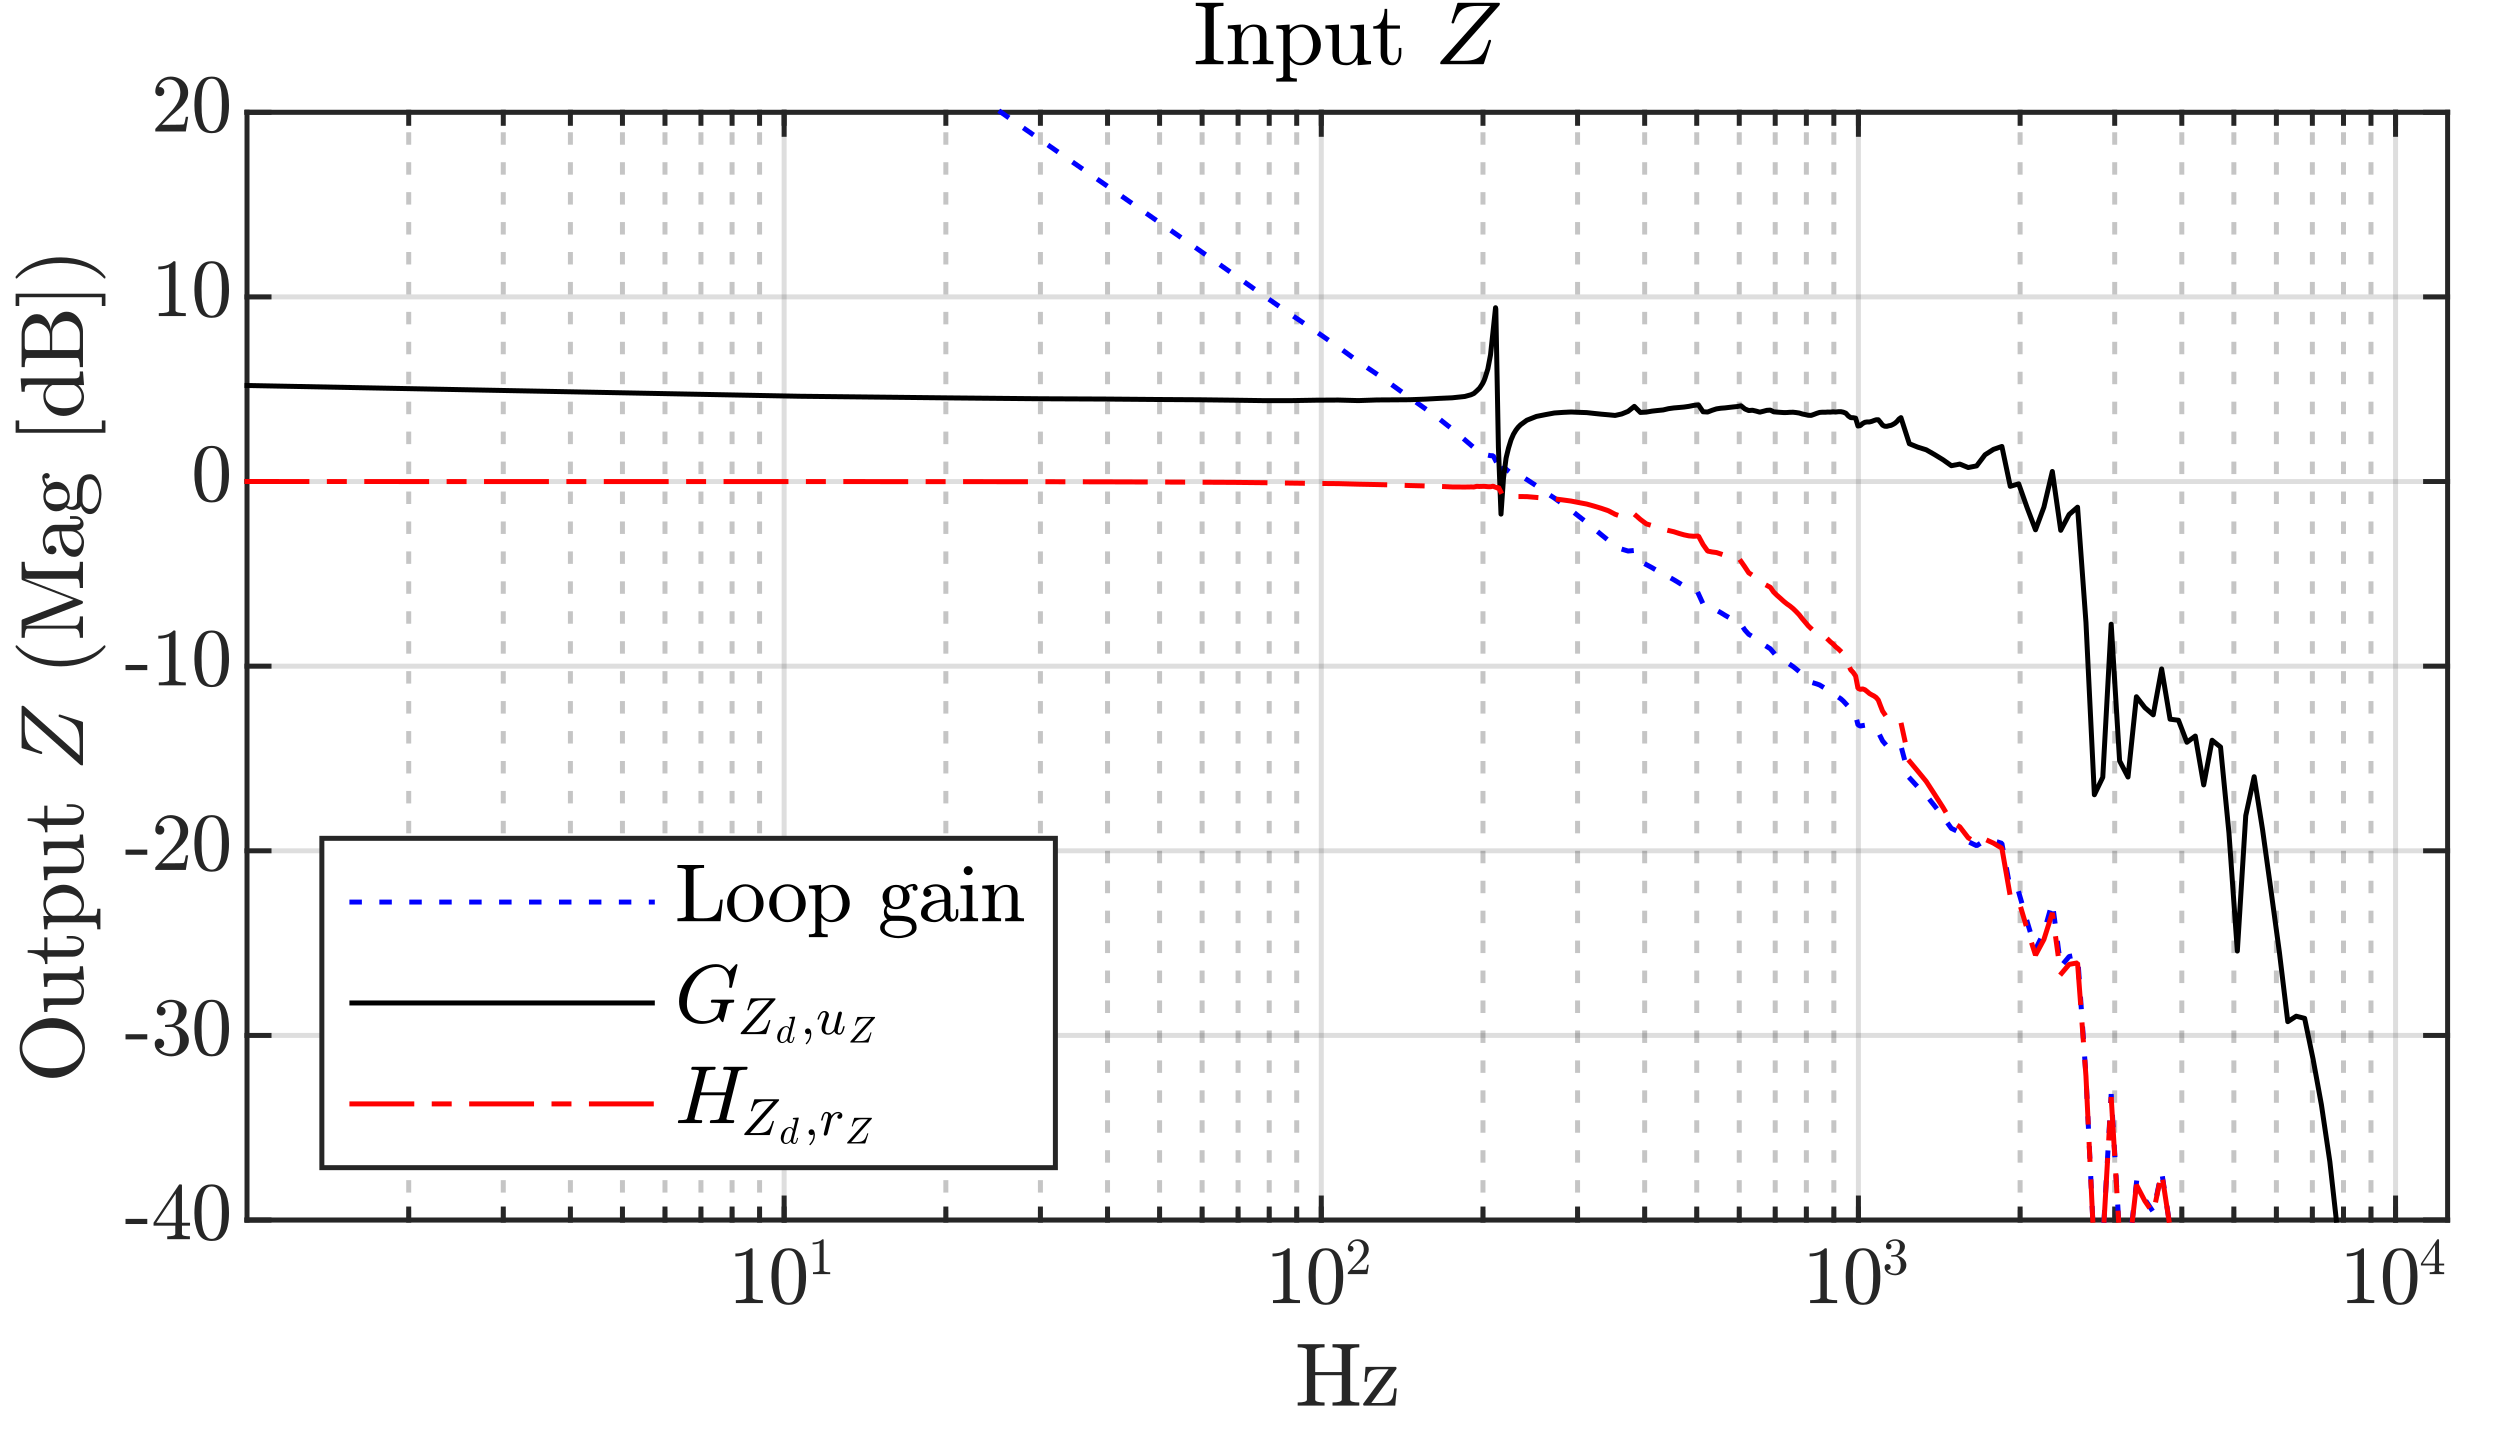 <?xml version="1.0"?>
<!DOCTYPE svg PUBLIC '-//W3C//DTD SVG 1.0//EN'
          'http://www.w3.org/TR/2001/REC-SVG-20010904/DTD/svg10.dtd'>
<svg xmlns:xlink="http://www.w3.org/1999/xlink" style="fill-opacity:1; color-rendering:auto; color-interpolation:auto; text-rendering:auto; stroke:black; stroke-linecap:square; stroke-miterlimit:10; shape-rendering:auto; stroke-opacity:1; fill:black; stroke-dasharray:none; font-weight:normal; stroke-width:1; font-family:'Dialog'; font-style:normal; stroke-linejoin:miter; font-size:12px; stroke-dashoffset:0; image-rendering:auto;" width="334" height="192" xmlns="http://www.w3.org/2000/svg"
><rect width="100%" height="100%" fill="#333333" stroke="none"/><!--Generated by the Batik Graphics2D SVG Generator--><defs id="genericDefs"
  /><g
  ><defs id="defs1"
    ><clipPath clipPathUnits="userSpaceOnUse" id="clipPath1"
      ><path d="M0 0 L334 0 L334 192 L0 192 L0 0 Z"
      /></clipPath
    ></defs
    ><g style="fill:white; stroke:white;"
    ><rect x="0" y="0" width="334" style="clip-path:url(#clipPath1); stroke:none;" height="192"
    /></g
    ><g style="fill:white; text-rendering:optimizeSpeed; color-rendering:optimizeSpeed; image-rendering:optimizeSpeed; shape-rendering:crispEdges; stroke:white; color-interpolation:sRGB;"
    ><rect x="0" width="334" height="192" y="0" style="stroke:none;"
      /><path style="stroke:none;" d="M33 163 L327 163 L327 15 L33 15 Z"
    /></g
    ><g style="fill-opacity:0.251; color-rendering:optimizeQuality; color-interpolation:linearRGB; text-rendering:geometricPrecision; stroke:rgb(26,26,26); stroke-linecap:butt; stroke-miterlimit:1; stroke-opacity:0.251; fill:rgb(26,26,26); stroke-dasharray:1,3; stroke-width:0.667; stroke-linejoin:bevel; image-rendering:optimizeQuality;"
    ><line y2="15" style="fill:none;" x1="54.602" x2="54.602" y1="163"
      /><line y2="15" style="fill:none;" x1="67.239" x2="67.239" y1="163"
      /><line y2="15" style="fill:none;" x1="76.205" x2="76.205" y1="163"
      /><line y2="15" style="fill:none;" x1="83.159" x2="83.159" y1="163"
      /><line y2="15" style="fill:none;" x1="88.841" x2="88.841" y1="163"
      /><line y2="15" style="fill:none;" x1="93.645" x2="93.645" y1="163"
      /><line y2="15" style="fill:none;" x1="97.807" x2="97.807" y1="163"
      /><line y2="15" style="fill:none;" x1="101.478" x2="101.478" y1="163"
      /><line y2="15" style="fill:none;" x1="126.364" x2="126.364" y1="163"
      /><line y2="15" style="fill:none;" x1="139" x2="139" y1="163"
      /><line y2="15" style="fill:none;" x1="147.966" x2="147.966" y1="163"
      /><line y2="15" style="fill:none;" x1="154.92" x2="154.92" y1="163"
      /><line y2="15" style="fill:none;" x1="160.603" x2="160.603" y1="163"
      /><line y2="15" style="fill:none;" x1="165.407" x2="165.407" y1="163"
      /><line y2="15" style="fill:none;" x1="169.568" x2="169.568" y1="163"
      /><line y2="15" style="fill:none;" x1="173.239" x2="173.239" y1="163"
      /><line y2="15" style="fill:none;" x1="198.125" x2="198.125" y1="163"
      /><line y2="15" style="fill:none;" x1="210.762" x2="210.762" y1="163"
      /><line y2="15" style="fill:none;" x1="219.727" x2="219.727" y1="163"
      /><line y2="15" style="fill:none;" x1="226.682" x2="226.682" y1="163"
      /><line y2="15" style="fill:none;" x1="232.364" x2="232.364" y1="163"
      /><line y2="15" style="fill:none;" x1="237.168" x2="237.168" y1="163"
      /><line y2="15" style="fill:none;" x1="241.33" x2="241.33" y1="163"
      /><line y2="15" style="fill:none;" x1="245.001" x2="245.001" y1="163"
      /><line y2="15" style="fill:none;" x1="269.887" x2="269.887" y1="163"
      /><line y2="15" style="fill:none;" x1="282.523" x2="282.523" y1="163"
      /><line y2="15" style="fill:none;" x1="291.489" x2="291.489" y1="163"
      /><line y2="15" style="fill:none;" x1="298.443" x2="298.443" y1="163"
      /><line y2="15" style="fill:none;" x1="304.125" x2="304.125" y1="163"
      /><line y2="15" style="fill:none;" x1="308.93" x2="308.93" y1="163"
      /><line y2="15" style="fill:none;" x1="313.091" x2="313.091" y1="163"
      /><line y2="15" style="fill:none;" x1="316.762" x2="316.762" y1="163"
    /></g
    ><g style="stroke-linecap:butt; fill-opacity:0.149; fill:rgb(38,38,38); text-rendering:geometricPrecision; image-rendering:optimizeQuality; color-rendering:optimizeQuality; stroke-linejoin:round; stroke:rgb(38,38,38); color-interpolation:linearRGB; stroke-width:0.667; stroke-opacity:0.149;"
    ><line y2="15" style="fill:none;" x1="104.761" x2="104.761" y1="163"
      /><line y2="15" style="fill:none;" x1="176.523" x2="176.523" y1="163"
      /><line y2="15" style="fill:none;" x1="248.284" x2="248.284" y1="163"
      /><line y2="15" style="fill:none;" x1="320.046" x2="320.046" y1="163"
      /><line y2="163" style="fill:none;" x1="327" x2="33" y1="163"
      /><line y2="138.333" style="fill:none;" x1="327" x2="33" y1="138.333"
      /><line y2="113.667" style="fill:none;" x1="327" x2="33" y1="113.667"
      /><line y2="89" style="fill:none;" x1="327" x2="33" y1="89"
      /><line y2="64.333" style="fill:none;" x1="327" x2="33" y1="64.333"
      /><line y2="39.667" style="fill:none;" x1="327" x2="33" y1="39.667"
      /><line y2="15" style="fill:none;" x1="327" x2="33" y1="15"
      /><line x1="33" x2="327" y1="163" style="stroke-linecap:square; fill-opacity:1; fill:none; stroke-opacity:1;" y2="163"
      /><line x1="33" x2="327" y1="15" style="stroke-linecap:square; fill-opacity:1; fill:none; stroke-opacity:1;" y2="15"
      /><line x1="104.761" x2="104.761" y1="163" style="stroke-linecap:square; fill-opacity:1; fill:none; stroke-opacity:1;" y2="160.06"
      /><line x1="176.523" x2="176.523" y1="163" style="stroke-linecap:square; fill-opacity:1; fill:none; stroke-opacity:1;" y2="160.06"
      /><line x1="248.284" x2="248.284" y1="163" style="stroke-linecap:square; fill-opacity:1; fill:none; stroke-opacity:1;" y2="160.06"
      /><line x1="320.046" x2="320.046" y1="163" style="stroke-linecap:square; fill-opacity:1; fill:none; stroke-opacity:1;" y2="160.06"
      /><line x1="104.761" x2="104.761" y1="15" style="stroke-linecap:square; fill-opacity:1; fill:none; stroke-opacity:1;" y2="17.94"
      /><line x1="176.523" x2="176.523" y1="15" style="stroke-linecap:square; fill-opacity:1; fill:none; stroke-opacity:1;" y2="17.94"
      /><line x1="248.284" x2="248.284" y1="15" style="stroke-linecap:square; fill-opacity:1; fill:none; stroke-opacity:1;" y2="17.94"
      /><line x1="320.046" x2="320.046" y1="15" style="stroke-linecap:square; fill-opacity:1; fill:none; stroke-opacity:1;" y2="17.94"
      /><line x1="54.602" x2="54.602" y1="163" style="stroke-linecap:square; fill-opacity:1; fill:none; stroke-opacity:1;" y2="161.53"
      /><line x1="67.239" x2="67.239" y1="163" style="stroke-linecap:square; fill-opacity:1; fill:none; stroke-opacity:1;" y2="161.53"
      /><line x1="76.205" x2="76.205" y1="163" style="stroke-linecap:square; fill-opacity:1; fill:none; stroke-opacity:1;" y2="161.53"
      /><line x1="83.159" x2="83.159" y1="163" style="stroke-linecap:square; fill-opacity:1; fill:none; stroke-opacity:1;" y2="161.53"
      /><line x1="88.841" x2="88.841" y1="163" style="stroke-linecap:square; fill-opacity:1; fill:none; stroke-opacity:1;" y2="161.53"
      /><line x1="93.645" x2="93.645" y1="163" style="stroke-linecap:square; fill-opacity:1; fill:none; stroke-opacity:1;" y2="161.53"
      /><line x1="97.807" x2="97.807" y1="163" style="stroke-linecap:square; fill-opacity:1; fill:none; stroke-opacity:1;" y2="161.53"
      /><line x1="101.478" x2="101.478" y1="163" style="stroke-linecap:square; fill-opacity:1; fill:none; stroke-opacity:1;" y2="161.53"
      /><line x1="104.761" x2="104.761" y1="163" style="stroke-linecap:square; fill-opacity:1; fill:none; stroke-opacity:1;" y2="161.53"
      /><line x1="126.364" x2="126.364" y1="163" style="stroke-linecap:square; fill-opacity:1; fill:none; stroke-opacity:1;" y2="161.53"
      /><line x1="139" x2="139" y1="163" style="stroke-linecap:square; fill-opacity:1; fill:none; stroke-opacity:1;" y2="161.53"
      /><line x1="147.966" x2="147.966" y1="163" style="stroke-linecap:square; fill-opacity:1; fill:none; stroke-opacity:1;" y2="161.53"
      /><line x1="154.92" x2="154.92" y1="163" style="stroke-linecap:square; fill-opacity:1; fill:none; stroke-opacity:1;" y2="161.53"
      /><line x1="160.603" x2="160.603" y1="163" style="stroke-linecap:square; fill-opacity:1; fill:none; stroke-opacity:1;" y2="161.53"
      /><line x1="165.407" x2="165.407" y1="163" style="stroke-linecap:square; fill-opacity:1; fill:none; stroke-opacity:1;" y2="161.53"
      /><line x1="169.568" x2="169.568" y1="163" style="stroke-linecap:square; fill-opacity:1; fill:none; stroke-opacity:1;" y2="161.53"
      /><line x1="173.239" x2="173.239" y1="163" style="stroke-linecap:square; fill-opacity:1; fill:none; stroke-opacity:1;" y2="161.53"
      /><line x1="176.523" x2="176.523" y1="163" style="stroke-linecap:square; fill-opacity:1; fill:none; stroke-opacity:1;" y2="161.53"
      /><line x1="198.125" x2="198.125" y1="163" style="stroke-linecap:square; fill-opacity:1; fill:none; stroke-opacity:1;" y2="161.53"
      /><line x1="210.762" x2="210.762" y1="163" style="stroke-linecap:square; fill-opacity:1; fill:none; stroke-opacity:1;" y2="161.53"
      /><line x1="219.727" x2="219.727" y1="163" style="stroke-linecap:square; fill-opacity:1; fill:none; stroke-opacity:1;" y2="161.53"
      /><line x1="226.682" x2="226.682" y1="163" style="stroke-linecap:square; fill-opacity:1; fill:none; stroke-opacity:1;" y2="161.53"
      /><line x1="232.364" x2="232.364" y1="163" style="stroke-linecap:square; fill-opacity:1; fill:none; stroke-opacity:1;" y2="161.53"
      /><line x1="237.168" x2="237.168" y1="163" style="stroke-linecap:square; fill-opacity:1; fill:none; stroke-opacity:1;" y2="161.53"
      /><line x1="241.33" x2="241.33" y1="163" style="stroke-linecap:square; fill-opacity:1; fill:none; stroke-opacity:1;" y2="161.53"
      /><line x1="245.001" x2="245.001" y1="163" style="stroke-linecap:square; fill-opacity:1; fill:none; stroke-opacity:1;" y2="161.53"
      /><line x1="248.284" x2="248.284" y1="163" style="stroke-linecap:square; fill-opacity:1; fill:none; stroke-opacity:1;" y2="161.53"
      /><line x1="269.887" x2="269.887" y1="163" style="stroke-linecap:square; fill-opacity:1; fill:none; stroke-opacity:1;" y2="161.53"
      /><line x1="282.523" x2="282.523" y1="163" style="stroke-linecap:square; fill-opacity:1; fill:none; stroke-opacity:1;" y2="161.53"
      /><line x1="291.489" x2="291.489" y1="163" style="stroke-linecap:square; fill-opacity:1; fill:none; stroke-opacity:1;" y2="161.53"
      /><line x1="298.443" x2="298.443" y1="163" style="stroke-linecap:square; fill-opacity:1; fill:none; stroke-opacity:1;" y2="161.53"
      /><line x1="304.125" x2="304.125" y1="163" style="stroke-linecap:square; fill-opacity:1; fill:none; stroke-opacity:1;" y2="161.53"
      /><line x1="308.93" x2="308.93" y1="163" style="stroke-linecap:square; fill-opacity:1; fill:none; stroke-opacity:1;" y2="161.53"
      /><line x1="313.091" x2="313.091" y1="163" style="stroke-linecap:square; fill-opacity:1; fill:none; stroke-opacity:1;" y2="161.53"
      /><line x1="316.762" x2="316.762" y1="163" style="stroke-linecap:square; fill-opacity:1; fill:none; stroke-opacity:1;" y2="161.53"
      /><line x1="320.046" x2="320.046" y1="163" style="stroke-linecap:square; fill-opacity:1; fill:none; stroke-opacity:1;" y2="161.53"
      /><line x1="54.602" x2="54.602" y1="15" style="stroke-linecap:square; fill-opacity:1; fill:none; stroke-opacity:1;" y2="16.47"
      /><line x1="67.239" x2="67.239" y1="15" style="stroke-linecap:square; fill-opacity:1; fill:none; stroke-opacity:1;" y2="16.47"
      /><line x1="76.205" x2="76.205" y1="15" style="stroke-linecap:square; fill-opacity:1; fill:none; stroke-opacity:1;" y2="16.47"
      /><line x1="83.159" x2="83.159" y1="15" style="stroke-linecap:square; fill-opacity:1; fill:none; stroke-opacity:1;" y2="16.47"
      /><line x1="88.841" x2="88.841" y1="15" style="stroke-linecap:square; fill-opacity:1; fill:none; stroke-opacity:1;" y2="16.47"
      /><line x1="93.645" x2="93.645" y1="15" style="stroke-linecap:square; fill-opacity:1; fill:none; stroke-opacity:1;" y2="16.47"
      /><line x1="97.807" x2="97.807" y1="15" style="stroke-linecap:square; fill-opacity:1; fill:none; stroke-opacity:1;" y2="16.47"
      /><line x1="101.478" x2="101.478" y1="15" style="stroke-linecap:square; fill-opacity:1; fill:none; stroke-opacity:1;" y2="16.47"
      /><line x1="104.761" x2="104.761" y1="15" style="stroke-linecap:square; fill-opacity:1; fill:none; stroke-opacity:1;" y2="16.47"
      /><line x1="126.364" x2="126.364" y1="15" style="stroke-linecap:square; fill-opacity:1; fill:none; stroke-opacity:1;" y2="16.47"
      /><line x1="139" x2="139" y1="15" style="stroke-linecap:square; fill-opacity:1; fill:none; stroke-opacity:1;" y2="16.47"
      /><line x1="147.966" x2="147.966" y1="15" style="stroke-linecap:square; fill-opacity:1; fill:none; stroke-opacity:1;" y2="16.47"
      /><line x1="154.92" x2="154.92" y1="15" style="stroke-linecap:square; fill-opacity:1; fill:none; stroke-opacity:1;" y2="16.47"
      /><line x1="160.603" x2="160.603" y1="15" style="stroke-linecap:square; fill-opacity:1; fill:none; stroke-opacity:1;" y2="16.47"
      /><line x1="165.407" x2="165.407" y1="15" style="stroke-linecap:square; fill-opacity:1; fill:none; stroke-opacity:1;" y2="16.47"
      /><line x1="169.568" x2="169.568" y1="15" style="stroke-linecap:square; fill-opacity:1; fill:none; stroke-opacity:1;" y2="16.47"
      /><line x1="173.239" x2="173.239" y1="15" style="stroke-linecap:square; fill-opacity:1; fill:none; stroke-opacity:1;" y2="16.47"
      /><line x1="176.523" x2="176.523" y1="15" style="stroke-linecap:square; fill-opacity:1; fill:none; stroke-opacity:1;" y2="16.47"
      /><line x1="198.125" x2="198.125" y1="15" style="stroke-linecap:square; fill-opacity:1; fill:none; stroke-opacity:1;" y2="16.47"
      /><line x1="210.762" x2="210.762" y1="15" style="stroke-linecap:square; fill-opacity:1; fill:none; stroke-opacity:1;" y2="16.47"
      /><line x1="219.727" x2="219.727" y1="15" style="stroke-linecap:square; fill-opacity:1; fill:none; stroke-opacity:1;" y2="16.47"
      /><line x1="226.682" x2="226.682" y1="15" style="stroke-linecap:square; fill-opacity:1; fill:none; stroke-opacity:1;" y2="16.47"
      /><line x1="232.364" x2="232.364" y1="15" style="stroke-linecap:square; fill-opacity:1; fill:none; stroke-opacity:1;" y2="16.47"
      /><line x1="237.168" x2="237.168" y1="15" style="stroke-linecap:square; fill-opacity:1; fill:none; stroke-opacity:1;" y2="16.47"
      /><line x1="241.33" x2="241.33" y1="15" style="stroke-linecap:square; fill-opacity:1; fill:none; stroke-opacity:1;" y2="16.47"
      /><line x1="245.001" x2="245.001" y1="15" style="stroke-linecap:square; fill-opacity:1; fill:none; stroke-opacity:1;" y2="16.47"
      /><line x1="248.284" x2="248.284" y1="15" style="stroke-linecap:square; fill-opacity:1; fill:none; stroke-opacity:1;" y2="16.47"
      /><line x1="269.887" x2="269.887" y1="15" style="stroke-linecap:square; fill-opacity:1; fill:none; stroke-opacity:1;" y2="16.47"
      /><line x1="282.523" x2="282.523" y1="15" style="stroke-linecap:square; fill-opacity:1; fill:none; stroke-opacity:1;" y2="16.47"
      /><line x1="291.489" x2="291.489" y1="15" style="stroke-linecap:square; fill-opacity:1; fill:none; stroke-opacity:1;" y2="16.47"
      /><line x1="298.443" x2="298.443" y1="15" style="stroke-linecap:square; fill-opacity:1; fill:none; stroke-opacity:1;" y2="16.47"
      /><line x1="304.125" x2="304.125" y1="15" style="stroke-linecap:square; fill-opacity:1; fill:none; stroke-opacity:1;" y2="16.47"
      /><line x1="308.93" x2="308.93" y1="15" style="stroke-linecap:square; fill-opacity:1; fill:none; stroke-opacity:1;" y2="16.47"
      /><line x1="313.091" x2="313.091" y1="15" style="stroke-linecap:square; fill-opacity:1; fill:none; stroke-opacity:1;" y2="16.47"
      /><line x1="316.762" x2="316.762" y1="15" style="stroke-linecap:square; fill-opacity:1; fill:none; stroke-opacity:1;" y2="16.47"
      /><line x1="320.046" x2="320.046" y1="15" style="stroke-linecap:square; fill-opacity:1; fill:none; stroke-opacity:1;" y2="16.47"
    /></g
    ><g transform="translate(104.761,165.133)" style="font-size:10.667px; fill:rgb(38,38,38); text-rendering:geometricPrecision; image-rendering:optimizeQuality; color-rendering:optimizeQuality; font-family:'mwa_cmr10'; stroke:rgb(38,38,38); color-interpolation:linearRGB;"
    ><path style="stroke:none;" d="M-6.451 8.96 L-6.451 8.569 Q-5.076 8.569 -5.076 8.226 L-5.076 2.444 Q-5.639 2.726 -6.514 2.726 L-6.514 2.335 Q-5.17 2.335 -4.482 1.632 L-4.326 1.632 Q-4.279 1.632 -4.248 1.663 Q-4.217 1.694 -4.217 1.726 L-4.217 8.226 Q-4.217 8.569 -2.842 8.569 L-2.842 8.96 L-6.451 8.96 Z"
      /><path style="stroke:none;" d="M0.617 9.194 Q-0.727 9.194 -1.212 8.085 Q-1.696 6.976 -1.696 5.46 Q-1.696 4.491 -1.524 3.647 Q-1.352 2.804 -0.837 2.218 Q-0.321 1.632 0.617 1.632 Q1.335 1.632 1.804 1.983 Q2.273 2.335 2.507 2.897 Q2.742 3.46 2.835 4.101 Q2.929 4.741 2.929 5.46 Q2.929 6.397 2.749 7.226 Q2.57 8.054 2.062 8.624 Q1.554 9.194 0.617 9.194 ZM0.617 8.913 Q1.226 8.913 1.531 8.288 Q1.835 7.663 1.906 6.897 Q1.976 6.132 1.976 5.272 Q1.976 4.444 1.906 3.749 Q1.835 3.054 1.538 2.483 Q1.242 1.913 0.617 1.913 Q-0.008 1.913 -0.305 2.483 Q-0.602 3.054 -0.672 3.749 Q-0.743 4.444 -0.743 5.272 Q-0.743 5.882 -0.719 6.429 Q-0.696 6.976 -0.563 7.554 Q-0.43 8.132 -0.141 8.523 Q0.148 8.913 0.617 8.913 Z"
      /><path style="stroke:none;" d="M3.856 5.089 L3.856 4.839 Q4.731 4.839 4.731 4.62 L4.731 0.949 Q4.356 1.12 3.809 1.12 L3.809 0.87 Q4.669 0.87 5.106 0.433 L5.2 0.433 Q5.231 0.433 5.255 0.449 Q5.278 0.464 5.278 0.495 L5.278 4.62 Q5.278 4.839 6.153 4.839 L6.153 5.089 L3.856 5.089 Z"
    /></g
    ><g transform="translate(176.523,165.133)" style="font-size:10.667px; fill:rgb(38,38,38); text-rendering:geometricPrecision; image-rendering:optimizeQuality; color-rendering:optimizeQuality; font-family:'mwa_cmr10'; stroke:rgb(38,38,38); color-interpolation:linearRGB;"
    ><path style="stroke:none;" d="M-6.451 8.96 L-6.451 8.569 Q-5.076 8.569 -5.076 8.226 L-5.076 2.444 Q-5.639 2.726 -6.514 2.726 L-6.514 2.335 Q-5.17 2.335 -4.482 1.632 L-4.326 1.632 Q-4.279 1.632 -4.248 1.663 Q-4.217 1.694 -4.217 1.726 L-4.217 8.226 Q-4.217 8.569 -2.842 8.569 L-2.842 8.96 L-6.451 8.96 Z"
      /><path style="stroke:none;" d="M0.617 9.194 Q-0.727 9.194 -1.212 8.085 Q-1.696 6.976 -1.696 5.46 Q-1.696 4.491 -1.524 3.647 Q-1.352 2.804 -0.837 2.218 Q-0.321 1.632 0.617 1.632 Q1.335 1.632 1.804 1.983 Q2.273 2.335 2.507 2.897 Q2.742 3.46 2.835 4.101 Q2.929 4.741 2.929 5.46 Q2.929 6.397 2.749 7.226 Q2.57 8.054 2.062 8.624 Q1.554 9.194 0.617 9.194 ZM0.617 8.913 Q1.226 8.913 1.531 8.288 Q1.835 7.663 1.906 6.897 Q1.976 6.132 1.976 5.272 Q1.976 4.444 1.906 3.749 Q1.835 3.054 1.538 2.483 Q1.242 1.913 0.617 1.913 Q-0.008 1.913 -0.305 2.483 Q-0.602 3.054 -0.672 3.749 Q-0.743 4.444 -0.743 5.272 Q-0.743 5.882 -0.719 6.429 Q-0.696 6.976 -0.563 7.554 Q-0.43 8.132 -0.141 8.523 Q0.148 8.913 0.617 8.913 Z"
      /><path style="stroke:none;" d="M3.544 5.089 L3.544 4.902 Q3.544 4.886 3.559 4.87 L4.653 3.667 Q4.903 3.386 5.052 3.206 Q5.2 3.027 5.348 2.792 Q5.497 2.558 5.591 2.316 Q5.684 2.074 5.684 1.792 Q5.684 1.511 5.575 1.245 Q5.466 0.98 5.255 0.824 Q5.044 0.667 4.747 0.667 Q4.45 0.667 4.208 0.855 Q3.966 1.042 3.856 1.323 Q3.888 1.323 3.934 1.323 Q4.091 1.323 4.2 1.425 Q4.309 1.527 4.309 1.698 Q4.309 1.855 4.2 1.972 Q4.091 2.089 3.934 2.089 Q3.778 2.089 3.661 1.972 Q3.544 1.855 3.544 1.698 Q3.544 1.433 3.645 1.206 Q3.747 0.98 3.934 0.8 Q4.122 0.62 4.356 0.527 Q4.591 0.433 4.856 0.433 Q5.247 0.433 5.591 0.597 Q5.934 0.761 6.138 1.073 Q6.341 1.386 6.341 1.792 Q6.341 2.105 6.208 2.378 Q6.075 2.652 5.872 2.87 Q5.669 3.089 5.341 3.378 Q5.013 3.667 4.903 3.761 L4.122 4.527 L4.794 4.527 Q5.278 4.527 5.614 4.519 Q5.95 4.511 5.966 4.48 Q6.059 4.402 6.138 3.839 L6.341 3.839 L6.153 5.089 L3.544 5.089 Z"
    /></g
    ><g transform="translate(248.284,165.133)" style="font-size:10.667px; fill:rgb(38,38,38); text-rendering:geometricPrecision; image-rendering:optimizeQuality; color-rendering:optimizeQuality; font-family:'mwa_cmr10'; stroke:rgb(38,38,38); color-interpolation:linearRGB;"
    ><path style="stroke:none;" d="M-6.451 8.96 L-6.451 8.569 Q-5.076 8.569 -5.076 8.226 L-5.076 2.444 Q-5.639 2.726 -6.514 2.726 L-6.514 2.335 Q-5.17 2.335 -4.482 1.632 L-4.326 1.632 Q-4.279 1.632 -4.248 1.663 Q-4.217 1.694 -4.217 1.726 L-4.217 8.226 Q-4.217 8.569 -2.842 8.569 L-2.842 8.96 L-6.451 8.96 Z"
      /><path style="stroke:none;" d="M0.617 9.194 Q-0.727 9.194 -1.212 8.085 Q-1.696 6.976 -1.696 5.46 Q-1.696 4.491 -1.524 3.647 Q-1.352 2.804 -0.837 2.218 Q-0.321 1.632 0.617 1.632 Q1.335 1.632 1.804 1.983 Q2.273 2.335 2.507 2.897 Q2.742 3.46 2.835 4.101 Q2.929 4.741 2.929 5.46 Q2.929 6.397 2.749 7.226 Q2.57 8.054 2.062 8.624 Q1.554 9.194 0.617 9.194 ZM0.617 8.913 Q1.226 8.913 1.531 8.288 Q1.835 7.663 1.906 6.897 Q1.976 6.132 1.976 5.272 Q1.976 4.444 1.906 3.749 Q1.835 3.054 1.538 2.483 Q1.242 1.913 0.617 1.913 Q-0.008 1.913 -0.305 2.483 Q-0.602 3.054 -0.672 3.749 Q-0.743 4.444 -0.743 5.272 Q-0.743 5.882 -0.719 6.429 Q-0.696 6.976 -0.563 7.554 Q-0.43 8.132 -0.141 8.523 Q0.148 8.913 0.617 8.913 Z"
      /><path style="stroke:none;" d="M3.872 4.542 Q4.028 4.792 4.309 4.909 Q4.591 5.027 4.903 5.027 Q5.309 5.027 5.481 4.675 Q5.653 4.324 5.653 3.886 Q5.653 3.683 5.614 3.487 Q5.575 3.292 5.489 3.12 Q5.403 2.949 5.255 2.847 Q5.106 2.745 4.903 2.745 L4.434 2.745 Q4.372 2.745 4.372 2.683 L4.372 2.62 Q4.372 2.558 4.434 2.558 L4.809 2.527 Q5.059 2.527 5.223 2.347 Q5.388 2.167 5.466 1.902 Q5.544 1.636 5.544 1.402 Q5.544 1.058 5.388 0.847 Q5.231 0.636 4.903 0.636 Q4.638 0.636 4.395 0.73 Q4.153 0.824 4.013 1.042 Q4.028 1.027 4.036 1.027 Q4.044 1.027 4.059 1.027 Q4.216 1.027 4.317 1.136 Q4.419 1.245 4.419 1.402 Q4.419 1.558 4.317 1.667 Q4.216 1.777 4.059 1.777 Q3.903 1.777 3.794 1.667 Q3.684 1.558 3.684 1.402 Q3.684 1.105 3.864 0.878 Q4.044 0.652 4.333 0.542 Q4.622 0.433 4.903 0.433 Q5.122 0.433 5.356 0.495 Q5.591 0.558 5.778 0.675 Q5.966 0.792 6.091 0.972 Q6.216 1.152 6.216 1.402 Q6.216 1.683 6.083 1.933 Q5.95 2.183 5.723 2.362 Q5.497 2.542 5.216 2.636 Q5.528 2.699 5.802 2.87 Q6.075 3.042 6.239 3.308 Q6.403 3.574 6.403 3.886 Q6.403 4.261 6.192 4.574 Q5.981 4.886 5.63 5.066 Q5.278 5.245 4.903 5.245 Q4.575 5.245 4.247 5.12 Q3.919 4.995 3.708 4.745 Q3.497 4.495 3.497 4.152 Q3.497 3.964 3.614 3.855 Q3.731 3.745 3.903 3.745 Q4.013 3.745 4.106 3.792 Q4.2 3.839 4.255 3.941 Q4.309 4.042 4.309 4.152 Q4.309 4.324 4.192 4.433 Q4.075 4.542 3.903 4.542 L3.872 4.542 Z"
    /></g
    ><g transform="translate(320.046,165.133)" style="font-size:10.667px; fill:rgb(38,38,38); text-rendering:geometricPrecision; image-rendering:optimizeQuality; color-rendering:optimizeQuality; font-family:'mwa_cmr10'; stroke:rgb(38,38,38); color-interpolation:linearRGB;"
    ><path style="stroke:none;" d="M-6.451 8.96 L-6.451 8.569 Q-5.076 8.569 -5.076 8.226 L-5.076 2.444 Q-5.639 2.726 -6.514 2.726 L-6.514 2.335 Q-5.17 2.335 -4.482 1.632 L-4.326 1.632 Q-4.279 1.632 -4.248 1.663 Q-4.217 1.694 -4.217 1.726 L-4.217 8.226 Q-4.217 8.569 -2.842 8.569 L-2.842 8.96 L-6.451 8.96 Z"
      /><path style="stroke:none;" d="M0.617 9.194 Q-0.727 9.194 -1.212 8.085 Q-1.696 6.976 -1.696 5.46 Q-1.696 4.491 -1.524 3.647 Q-1.352 2.804 -0.837 2.218 Q-0.321 1.632 0.617 1.632 Q1.335 1.632 1.804 1.983 Q2.273 2.335 2.507 2.897 Q2.742 3.46 2.835 4.101 Q2.929 4.741 2.929 5.46 Q2.929 6.397 2.749 7.226 Q2.57 8.054 2.062 8.624 Q1.554 9.194 0.617 9.194 ZM0.617 8.913 Q1.226 8.913 1.531 8.288 Q1.835 7.663 1.906 6.897 Q1.976 6.132 1.976 5.272 Q1.976 4.444 1.906 3.749 Q1.835 3.054 1.538 2.483 Q1.242 1.913 0.617 1.913 Q-0.008 1.913 -0.305 2.483 Q-0.602 3.054 -0.672 3.749 Q-0.743 4.444 -0.743 5.272 Q-0.743 5.882 -0.719 6.429 Q-0.696 6.976 -0.563 7.554 Q-0.43 8.132 -0.141 8.523 Q0.148 8.913 0.617 8.913 Z"
      /><path style="stroke:none;" d="M3.388 3.933 L3.388 3.683 L5.559 0.464 Q5.575 0.433 5.638 0.433 L5.731 0.433 Q5.809 0.433 5.809 0.511 L5.809 3.683 L6.497 3.683 L6.497 3.933 L5.809 3.933 L5.809 4.62 Q5.809 4.761 6.013 4.8 Q6.216 4.839 6.497 4.839 L6.497 5.089 L4.559 5.089 L4.559 4.839 Q4.841 4.839 5.044 4.8 Q5.247 4.761 5.247 4.62 L5.247 3.933 L3.388 3.933 ZM3.622 3.683 L5.278 3.683 L5.278 1.214 L3.622 3.683 Z"
    /></g
    ><g transform="translate(180,177.933)" style="font-size:11.733px; fill:rgb(38,38,38); text-rendering:geometricPrecision; image-rendering:optimizeQuality; color-rendering:optimizeQuality; font-family:'mwa_cmr10'; stroke:rgb(38,38,38); color-interpolation:linearRGB;"
    ><path style="stroke:none;" d="M-6.632 9.856 L-6.632 9.434 Q-5.398 9.434 -5.398 9.059 L-5.398 2.465 Q-5.398 2.075 -6.632 2.075 L-6.632 1.653 L-3.039 1.653 L-3.039 2.075 Q-4.289 2.075 -4.289 2.465 L-4.289 5.372 L-0.742 5.372 L-0.742 2.465 Q-0.742 2.075 -1.976 2.075 L-1.976 1.653 L1.602 1.653 L1.602 2.075 Q0.383 2.075 0.383 2.465 L0.383 9.059 Q0.383 9.434 1.602 9.434 L1.602 9.856 L-1.976 9.856 L-1.976 9.434 Q-0.742 9.434 -0.742 9.059 L-0.742 5.793 L-4.289 5.793 L-4.289 9.059 Q-4.289 9.434 -3.039 9.434 L-3.039 9.856 L-6.632 9.856 Z"
      /><path style="stroke:none;" d="M2.261 9.856 Q2.121 9.856 2.121 9.715 L2.121 9.622 Q2.121 9.575 2.168 9.543 L5.511 4.997 L4.433 4.997 Q3.933 4.997 3.597 5.059 Q3.261 5.122 3.05 5.301 Q2.84 5.481 2.738 5.793 Q2.636 6.106 2.636 6.668 L2.293 6.668 L2.433 4.684 L6.449 4.684 Q6.511 4.684 6.543 4.723 Q6.574 4.762 6.574 4.809 L6.574 4.887 Q6.574 4.918 6.558 4.965 L3.199 9.512 L4.355 9.512 Q4.871 9.512 5.222 9.45 Q5.574 9.387 5.808 9.137 Q6.043 8.903 6.128 8.52 Q6.215 8.137 6.261 7.559 L6.605 7.559 L6.402 9.856 L2.261 9.856 Z"
    /></g
    ><g style="fill:rgb(38,38,38); text-rendering:geometricPrecision; image-rendering:optimizeQuality; color-rendering:optimizeQuality; stroke-linejoin:round; stroke:rgb(38,38,38); color-interpolation:linearRGB; stroke-width:0.667;"
    ><line y2="15" style="fill:none;" x1="33" x2="33" y1="163"
      /><line y2="15" style="fill:none;" x1="327" x2="327" y1="163"
      /><line y2="163" style="fill:none;" x1="33" x2="35.94" y1="163"
      /><line y2="138.333" style="fill:none;" x1="33" x2="35.94" y1="138.333"
      /><line y2="113.667" style="fill:none;" x1="33" x2="35.94" y1="113.667"
      /><line y2="89" style="fill:none;" x1="33" x2="35.94" y1="89"
      /><line y2="64.333" style="fill:none;" x1="33" x2="35.94" y1="64.333"
      /><line y2="39.667" style="fill:none;" x1="33" x2="35.94" y1="39.667"
      /><line y2="15" style="fill:none;" x1="33" x2="35.94" y1="15"
      /><line y2="163" style="fill:none;" x1="327" x2="324.06" y1="163"
      /><line y2="138.333" style="fill:none;" x1="327" x2="324.06" y1="138.333"
      /><line y2="113.667" style="fill:none;" x1="327" x2="324.06" y1="113.667"
      /><line y2="89" style="fill:none;" x1="327" x2="324.06" y1="89"
      /><line y2="64.333" style="fill:none;" x1="327" x2="324.06" y1="64.333"
      /><line y2="39.667" style="fill:none;" x1="327" x2="324.06" y1="39.667"
      /><line y2="15" style="fill:none;" x1="327" x2="324.06" y1="15"
    /></g
    ><g transform="translate(30.867,163)" style="font-size:10.667px; fill:rgb(38,38,38); text-rendering:geometricPrecision; image-rendering:optimizeQuality; color-rendering:optimizeQuality; font-family:'mwa_cmr10'; stroke:rgb(38,38,38); color-interpolation:linearRGB;"
    ><path style="stroke:none;" d="M-14.097 0.529 L-14.097 -0.159 L-11.191 -0.159 L-11.191 0.529 L-14.097 0.529 Z"
    /></g
    ><g transform="translate(30.867,163)" style="font-size:10.667px; fill:rgb(38,38,38); text-rendering:geometricPrecision; image-rendering:optimizeQuality; color-rendering:optimizeQuality; font-family:'mwa_cmr10'; stroke:rgb(38,38,38); color-interpolation:linearRGB;"
    ><path style="stroke:none;" d="M-10.354 0.748 L-10.354 0.357 L-6.964 -4.706 Q-6.917 -4.768 -6.854 -4.768 L-6.682 -4.768 Q-6.557 -4.768 -6.557 -4.643 L-6.557 0.357 L-5.479 0.357 L-5.479 0.748 L-6.557 0.748 L-6.557 1.826 Q-6.557 2.044 -6.237 2.107 Q-5.917 2.169 -5.495 2.169 L-5.495 2.56 L-8.526 2.56 L-8.526 2.169 Q-8.104 2.169 -7.776 2.107 Q-7.448 2.044 -7.448 1.826 L-7.448 0.748 L-10.354 0.748 ZM-9.995 0.357 L-7.385 0.357 L-7.385 -3.534 L-9.995 0.357 Z"
      /><path style="stroke:none;" d="M-2.583 2.794 Q-3.927 2.794 -4.412 1.685 Q-4.896 0.576 -4.896 -0.94 Q-4.896 -1.909 -4.724 -2.752 Q-4.552 -3.596 -4.037 -4.182 Q-3.521 -4.768 -2.583 -4.768 Q-1.865 -4.768 -1.396 -4.417 Q-0.927 -4.065 -0.693 -3.502 Q-0.458 -2.94 -0.365 -2.299 Q-0.271 -1.659 -0.271 -0.94 Q-0.271 -0.003 -0.451 0.826 Q-0.63 1.654 -1.138 2.224 Q-1.646 2.794 -2.583 2.794 ZM-2.583 2.513 Q-1.974 2.513 -1.669 1.888 Q-1.365 1.263 -1.294 0.497 Q-1.224 -0.268 -1.224 -1.127 Q-1.224 -1.956 -1.294 -2.651 Q-1.365 -3.346 -1.661 -3.917 Q-1.958 -4.487 -2.583 -4.487 Q-3.208 -4.487 -3.505 -3.917 Q-3.802 -3.346 -3.872 -2.651 Q-3.943 -1.956 -3.943 -1.127 Q-3.943 -0.518 -3.919 0.029 Q-3.896 0.576 -3.763 1.154 Q-3.63 1.732 -3.341 2.123 Q-3.052 2.513 -2.583 2.513 Z"
    /></g
    ><g transform="translate(30.867,138.333)" style="font-size:10.667px; fill:rgb(38,38,38); text-rendering:geometricPrecision; image-rendering:optimizeQuality; color-rendering:optimizeQuality; font-family:'mwa_cmr10'; stroke:rgb(38,38,38); color-interpolation:linearRGB;"
    ><path style="stroke:none;" d="M-14.097 0.529 L-14.097 -0.159 L-11.191 -0.159 L-11.191 0.529 L-14.097 0.529 Z"
      /><path style="stroke:none;" d="M-9.62 1.716 Q-9.354 2.091 -8.925 2.271 Q-8.495 2.451 -7.995 2.451 Q-7.354 2.451 -7.089 1.904 Q-6.823 1.357 -6.823 0.669 Q-6.823 0.357 -6.878 0.044 Q-6.932 -0.268 -7.065 -0.534 Q-7.198 -0.799 -7.432 -0.964 Q-7.667 -1.127 -7.995 -1.127 L-8.729 -1.127 Q-8.823 -1.127 -8.823 -1.221 L-8.823 -1.331 Q-8.823 -1.409 -8.729 -1.409 L-8.12 -1.456 Q-7.745 -1.456 -7.487 -1.745 Q-7.229 -2.034 -7.112 -2.456 Q-6.995 -2.877 -6.995 -3.252 Q-6.995 -3.768 -7.237 -4.112 Q-7.479 -4.456 -7.995 -4.456 Q-8.417 -4.456 -8.792 -4.292 Q-9.167 -4.128 -9.401 -3.815 Q-9.37 -3.815 -9.354 -3.815 Q-9.339 -3.815 -9.323 -3.815 Q-9.073 -3.815 -8.909 -3.643 Q-8.745 -3.471 -8.745 -3.237 Q-8.745 -3.002 -8.909 -2.831 Q-9.073 -2.659 -9.323 -2.659 Q-9.573 -2.659 -9.745 -2.831 Q-9.917 -3.002 -9.917 -3.237 Q-9.917 -3.706 -9.628 -4.057 Q-9.339 -4.409 -8.893 -4.588 Q-8.448 -4.768 -7.995 -4.768 Q-7.651 -4.768 -7.284 -4.667 Q-6.917 -4.565 -6.62 -4.378 Q-6.323 -4.19 -6.128 -3.901 Q-5.932 -3.612 -5.932 -3.252 Q-5.932 -2.784 -6.143 -2.393 Q-6.354 -2.002 -6.714 -1.714 Q-7.073 -1.424 -7.495 -1.284 Q-7.026 -1.206 -6.596 -0.932 Q-6.167 -0.659 -5.901 -0.245 Q-5.635 0.169 -5.635 0.654 Q-5.635 1.263 -5.971 1.755 Q-6.307 2.248 -6.846 2.521 Q-7.385 2.794 -7.995 2.794 Q-8.51 2.794 -9.026 2.599 Q-9.542 2.404 -9.87 2.013 Q-10.198 1.623 -10.198 1.076 Q-10.198 0.81 -10.018 0.623 Q-9.839 0.435 -9.573 0.435 Q-9.385 0.435 -9.237 0.521 Q-9.089 0.607 -9.01 0.755 Q-8.932 0.904 -8.932 1.076 Q-8.932 1.341 -9.12 1.529 Q-9.307 1.716 -9.573 1.716 L-9.62 1.716 Z"
      /><path style="stroke:none;" d="M-2.583 2.794 Q-3.927 2.794 -4.412 1.685 Q-4.896 0.576 -4.896 -0.94 Q-4.896 -1.909 -4.724 -2.752 Q-4.552 -3.596 -4.037 -4.182 Q-3.521 -4.768 -2.583 -4.768 Q-1.865 -4.768 -1.396 -4.417 Q-0.927 -4.065 -0.693 -3.502 Q-0.458 -2.94 -0.365 -2.299 Q-0.271 -1.659 -0.271 -0.94 Q-0.271 -0.003 -0.451 0.826 Q-0.63 1.654 -1.138 2.224 Q-1.646 2.794 -2.583 2.794 ZM-2.583 2.513 Q-1.974 2.513 -1.669 1.888 Q-1.365 1.263 -1.294 0.497 Q-1.224 -0.268 -1.224 -1.127 Q-1.224 -1.956 -1.294 -2.651 Q-1.365 -3.346 -1.661 -3.917 Q-1.958 -4.487 -2.583 -4.487 Q-3.208 -4.487 -3.505 -3.917 Q-3.802 -3.346 -3.872 -2.651 Q-3.943 -1.956 -3.943 -1.127 Q-3.943 -0.518 -3.919 0.029 Q-3.896 0.576 -3.763 1.154 Q-3.63 1.732 -3.341 2.123 Q-3.052 2.513 -2.583 2.513 Z"
    /></g
    ><g transform="translate(30.867,113.667)" style="font-size:10.667px; fill:rgb(38,38,38); text-rendering:geometricPrecision; image-rendering:optimizeQuality; color-rendering:optimizeQuality; font-family:'mwa_cmr10'; stroke:rgb(38,38,38); color-interpolation:linearRGB;"
    ><path style="stroke:none;" d="M-14.097 0.529 L-14.097 -0.159 L-11.191 -0.159 L-11.191 0.529 L-14.097 0.529 Z"
      /><path style="stroke:none;" d="M-10.12 2.56 L-10.12 2.263 Q-10.12 2.232 -10.104 2.201 L-8.385 0.31 Q-7.995 -0.112 -7.76 -0.393 Q-7.526 -0.674 -7.284 -1.042 Q-7.042 -1.409 -6.909 -1.799 Q-6.776 -2.19 -6.776 -2.612 Q-6.776 -3.065 -6.94 -3.479 Q-7.104 -3.893 -7.432 -4.135 Q-7.76 -4.378 -8.229 -4.378 Q-8.714 -4.378 -9.096 -4.088 Q-9.479 -3.799 -9.635 -3.346 Q-9.589 -3.362 -9.51 -3.362 Q-9.26 -3.362 -9.089 -3.198 Q-8.917 -3.034 -8.917 -2.768 Q-8.917 -2.518 -9.089 -2.338 Q-9.26 -2.159 -9.51 -2.159 Q-9.776 -2.159 -9.948 -2.338 Q-10.12 -2.518 -10.12 -2.768 Q-10.12 -3.174 -9.964 -3.542 Q-9.807 -3.909 -9.518 -4.19 Q-9.229 -4.471 -8.854 -4.62 Q-8.479 -4.768 -8.073 -4.768 Q-7.448 -4.768 -6.901 -4.503 Q-6.354 -4.237 -6.042 -3.752 Q-5.729 -3.268 -5.729 -2.612 Q-5.729 -2.127 -5.94 -1.698 Q-6.151 -1.268 -6.471 -0.917 Q-6.792 -0.565 -7.307 -0.12 Q-7.823 0.326 -7.979 0.466 L-9.229 1.669 L-8.167 1.669 Q-7.385 1.669 -6.862 1.654 Q-6.339 1.638 -6.307 1.607 Q-6.182 1.482 -6.042 0.607 L-5.729 0.607 L-6.042 2.56 L-10.12 2.56 Z"
      /><path style="stroke:none;" d="M-2.583 2.794 Q-3.927 2.794 -4.412 1.685 Q-4.896 0.576 -4.896 -0.94 Q-4.896 -1.909 -4.724 -2.752 Q-4.552 -3.596 -4.037 -4.182 Q-3.521 -4.768 -2.583 -4.768 Q-1.865 -4.768 -1.396 -4.417 Q-0.927 -4.065 -0.693 -3.502 Q-0.458 -2.94 -0.365 -2.299 Q-0.271 -1.659 -0.271 -0.94 Q-0.271 -0.003 -0.451 0.826 Q-0.63 1.654 -1.138 2.224 Q-1.646 2.794 -2.583 2.794 ZM-2.583 2.513 Q-1.974 2.513 -1.669 1.888 Q-1.365 1.263 -1.294 0.497 Q-1.224 -0.268 -1.224 -1.127 Q-1.224 -1.956 -1.294 -2.651 Q-1.365 -3.346 -1.661 -3.917 Q-1.958 -4.487 -2.583 -4.487 Q-3.208 -4.487 -3.505 -3.917 Q-3.802 -3.346 -3.872 -2.651 Q-3.943 -1.956 -3.943 -1.127 Q-3.943 -0.518 -3.919 0.029 Q-3.896 0.576 -3.763 1.154 Q-3.63 1.732 -3.341 2.123 Q-3.052 2.513 -2.583 2.513 Z"
    /></g
    ><g transform="translate(30.867,89)" style="font-size:10.667px; fill:rgb(38,38,38); text-rendering:geometricPrecision; image-rendering:optimizeQuality; color-rendering:optimizeQuality; font-family:'mwa_cmr10'; stroke:rgb(38,38,38); color-interpolation:linearRGB;"
    ><path style="stroke:none;" d="M-14.097 0.529 L-14.097 -0.159 L-11.191 -0.159 L-11.191 0.529 L-14.097 0.529 Z"
      /><path style="stroke:none;" d="M-9.651 2.56 L-9.651 2.169 Q-8.276 2.169 -8.276 1.826 L-8.276 -3.956 Q-8.839 -3.674 -9.714 -3.674 L-9.714 -4.065 Q-8.37 -4.065 -7.682 -4.768 L-7.526 -4.768 Q-7.479 -4.768 -7.448 -4.737 Q-7.417 -4.706 -7.417 -4.674 L-7.417 1.826 Q-7.417 2.169 -6.042 2.169 L-6.042 2.56 L-9.651 2.56 Z"
      /><path style="stroke:none;" d="M-2.583 2.794 Q-3.927 2.794 -4.412 1.685 Q-4.896 0.576 -4.896 -0.94 Q-4.896 -1.909 -4.724 -2.752 Q-4.552 -3.596 -4.037 -4.182 Q-3.521 -4.768 -2.583 -4.768 Q-1.865 -4.768 -1.396 -4.417 Q-0.927 -4.065 -0.693 -3.502 Q-0.458 -2.94 -0.365 -2.299 Q-0.271 -1.659 -0.271 -0.94 Q-0.271 -0.003 -0.451 0.826 Q-0.63 1.654 -1.138 2.224 Q-1.646 2.794 -2.583 2.794 ZM-2.583 2.513 Q-1.974 2.513 -1.669 1.888 Q-1.365 1.263 -1.294 0.497 Q-1.224 -0.268 -1.224 -1.127 Q-1.224 -1.956 -1.294 -2.651 Q-1.365 -3.346 -1.661 -3.917 Q-1.958 -4.487 -2.583 -4.487 Q-3.208 -4.487 -3.505 -3.917 Q-3.802 -3.346 -3.872 -2.651 Q-3.943 -1.956 -3.943 -1.127 Q-3.943 -0.518 -3.919 0.029 Q-3.896 0.576 -3.763 1.154 Q-3.63 1.732 -3.341 2.123 Q-3.052 2.513 -2.583 2.513 Z"
    /></g
    ><g transform="translate(30.867,64.333)" style="font-size:10.667px; fill:rgb(38,38,38); text-rendering:geometricPrecision; image-rendering:optimizeQuality; color-rendering:optimizeQuality; font-family:'mwa_cmr10'; stroke:rgb(38,38,38); color-interpolation:linearRGB;"
    ><path style="stroke:none;" d="M-2.583 2.794 Q-3.927 2.794 -4.412 1.685 Q-4.896 0.576 -4.896 -0.94 Q-4.896 -1.909 -4.724 -2.752 Q-4.552 -3.596 -4.037 -4.182 Q-3.521 -4.768 -2.583 -4.768 Q-1.865 -4.768 -1.396 -4.417 Q-0.927 -4.065 -0.693 -3.502 Q-0.458 -2.94 -0.365 -2.299 Q-0.271 -1.659 -0.271 -0.94 Q-0.271 -0.003 -0.451 0.826 Q-0.63 1.654 -1.138 2.224 Q-1.646 2.794 -2.583 2.794 ZM-2.583 2.513 Q-1.974 2.513 -1.669 1.888 Q-1.365 1.263 -1.294 0.497 Q-1.224 -0.268 -1.224 -1.127 Q-1.224 -1.956 -1.294 -2.651 Q-1.365 -3.346 -1.661 -3.917 Q-1.958 -4.487 -2.583 -4.487 Q-3.208 -4.487 -3.505 -3.917 Q-3.802 -3.346 -3.872 -2.651 Q-3.943 -1.956 -3.943 -1.127 Q-3.943 -0.518 -3.919 0.029 Q-3.896 0.576 -3.763 1.154 Q-3.63 1.732 -3.341 2.123 Q-3.052 2.513 -2.583 2.513 Z"
    /></g
    ><g transform="translate(30.867,39.667)" style="font-size:10.667px; fill:rgb(38,38,38); text-rendering:geometricPrecision; image-rendering:optimizeQuality; color-rendering:optimizeQuality; font-family:'mwa_cmr10'; stroke:rgb(38,38,38); color-interpolation:linearRGB;"
    ><path style="stroke:none;" d="M-9.651 2.56 L-9.651 2.169 Q-8.276 2.169 -8.276 1.826 L-8.276 -3.956 Q-8.839 -3.674 -9.714 -3.674 L-9.714 -4.065 Q-8.37 -4.065 -7.682 -4.768 L-7.526 -4.768 Q-7.479 -4.768 -7.448 -4.737 Q-7.417 -4.706 -7.417 -4.674 L-7.417 1.826 Q-7.417 2.169 -6.042 2.169 L-6.042 2.56 L-9.651 2.56 Z"
      /><path style="stroke:none;" d="M-2.583 2.794 Q-3.927 2.794 -4.412 1.685 Q-4.896 0.576 -4.896 -0.94 Q-4.896 -1.909 -4.724 -2.752 Q-4.552 -3.596 -4.037 -4.182 Q-3.521 -4.768 -2.583 -4.768 Q-1.865 -4.768 -1.396 -4.417 Q-0.927 -4.065 -0.693 -3.502 Q-0.458 -2.94 -0.365 -2.299 Q-0.271 -1.659 -0.271 -0.94 Q-0.271 -0.003 -0.451 0.826 Q-0.63 1.654 -1.138 2.224 Q-1.646 2.794 -2.583 2.794 ZM-2.583 2.513 Q-1.974 2.513 -1.669 1.888 Q-1.365 1.263 -1.294 0.497 Q-1.224 -0.268 -1.224 -1.127 Q-1.224 -1.956 -1.294 -2.651 Q-1.365 -3.346 -1.661 -3.917 Q-1.958 -4.487 -2.583 -4.487 Q-3.208 -4.487 -3.505 -3.917 Q-3.802 -3.346 -3.872 -2.651 Q-3.943 -1.956 -3.943 -1.127 Q-3.943 -0.518 -3.919 0.029 Q-3.896 0.576 -3.763 1.154 Q-3.63 1.732 -3.341 2.123 Q-3.052 2.513 -2.583 2.513 Z"
    /></g
    ><g transform="translate(30.867,15)" style="font-size:10.667px; fill:rgb(38,38,38); text-rendering:geometricPrecision; image-rendering:optimizeQuality; color-rendering:optimizeQuality; font-family:'mwa_cmr10'; stroke:rgb(38,38,38); color-interpolation:linearRGB;"
    ><path style="stroke:none;" d="M-10.12 2.56 L-10.12 2.263 Q-10.12 2.232 -10.104 2.201 L-8.385 0.31 Q-7.995 -0.112 -7.76 -0.393 Q-7.526 -0.674 -7.284 -1.042 Q-7.042 -1.409 -6.909 -1.799 Q-6.776 -2.19 -6.776 -2.612 Q-6.776 -3.065 -6.94 -3.479 Q-7.104 -3.893 -7.432 -4.135 Q-7.76 -4.378 -8.229 -4.378 Q-8.714 -4.378 -9.096 -4.088 Q-9.479 -3.799 -9.635 -3.346 Q-9.589 -3.362 -9.51 -3.362 Q-9.26 -3.362 -9.089 -3.198 Q-8.917 -3.034 -8.917 -2.768 Q-8.917 -2.518 -9.089 -2.338 Q-9.26 -2.159 -9.51 -2.159 Q-9.776 -2.159 -9.948 -2.338 Q-10.12 -2.518 -10.12 -2.768 Q-10.12 -3.174 -9.964 -3.542 Q-9.807 -3.909 -9.518 -4.19 Q-9.229 -4.471 -8.854 -4.62 Q-8.479 -4.768 -8.073 -4.768 Q-7.448 -4.768 -6.901 -4.503 Q-6.354 -4.237 -6.042 -3.752 Q-5.729 -3.268 -5.729 -2.612 Q-5.729 -2.127 -5.94 -1.698 Q-6.151 -1.268 -6.471 -0.917 Q-6.792 -0.565 -7.307 -0.12 Q-7.823 0.326 -7.979 0.466 L-9.229 1.669 L-8.167 1.669 Q-7.385 1.669 -6.862 1.654 Q-6.339 1.638 -6.307 1.607 Q-6.182 1.482 -6.042 0.607 L-5.729 0.607 L-6.042 2.56 L-10.12 2.56 Z"
      /><path style="stroke:none;" d="M-2.583 2.794 Q-3.927 2.794 -4.412 1.685 Q-4.896 0.576 -4.896 -0.94 Q-4.896 -1.909 -4.724 -2.752 Q-4.552 -3.596 -4.037 -4.182 Q-3.521 -4.768 -2.583 -4.768 Q-1.865 -4.768 -1.396 -4.417 Q-0.927 -4.065 -0.693 -3.502 Q-0.458 -2.94 -0.365 -2.299 Q-0.271 -1.659 -0.271 -0.94 Q-0.271 -0.003 -0.451 0.826 Q-0.63 1.654 -1.138 2.224 Q-1.646 2.794 -2.583 2.794 ZM-2.583 2.513 Q-1.974 2.513 -1.669 1.888 Q-1.365 1.263 -1.294 0.497 Q-1.224 -0.268 -1.224 -1.127 Q-1.224 -1.956 -1.294 -2.651 Q-1.365 -3.346 -1.661 -3.917 Q-1.958 -4.487 -2.583 -4.487 Q-3.208 -4.487 -3.505 -3.917 Q-3.802 -3.346 -3.872 -2.651 Q-3.943 -1.956 -3.943 -1.127 Q-3.943 -0.518 -3.919 0.029 Q-3.896 0.576 -3.763 1.154 Q-3.63 1.732 -3.341 2.123 Q-3.052 2.513 -2.583 2.513 Z"
    /></g
    ><g transform="translate(15.311,89) rotate(-90)" style="font-size:11.733px; fill:rgb(38,38,38); text-rendering:geometricPrecision; image-rendering:optimizeQuality; color-rendering:optimizeQuality; font-family:'mwa_cmr10'; stroke:rgb(38,38,38); color-interpolation:linearRGB;"
    ><path style="stroke:none;" d="M-51.005 -3.958 Q-52.145 -3.958 -53.059 -4.568 Q-53.973 -5.177 -54.489 -6.177 Q-55.005 -7.177 -55.005 -8.287 Q-55.005 -9.115 -54.708 -9.919 Q-54.411 -10.724 -53.88 -11.341 Q-53.348 -11.958 -52.606 -12.326 Q-51.864 -12.693 -51.005 -12.693 Q-50.161 -12.693 -49.411 -12.326 Q-48.661 -11.958 -48.13 -11.326 Q-47.598 -10.693 -47.309 -9.919 Q-47.02 -9.146 -47.02 -8.287 Q-47.02 -7.177 -47.536 -6.177 Q-48.051 -5.177 -48.965 -4.568 Q-49.88 -3.958 -51.005 -3.958 ZM-53.005 -5.521 Q-52.645 -4.974 -52.13 -4.646 Q-51.614 -4.318 -51.005 -4.318 Q-50.614 -4.318 -50.239 -4.474 Q-49.864 -4.63 -49.551 -4.912 Q-49.239 -5.193 -49.02 -5.521 Q-48.317 -6.599 -48.317 -8.49 Q-48.317 -10.208 -49.02 -11.224 Q-49.38 -11.724 -49.903 -12.029 Q-50.426 -12.333 -51.005 -12.333 Q-51.598 -12.333 -52.122 -12.029 Q-52.645 -11.724 -53.005 -11.224 Q-53.286 -10.833 -53.434 -10.388 Q-53.583 -9.943 -53.653 -9.466 Q-53.723 -8.99 -53.723 -8.49 Q-53.723 -7.943 -53.661 -7.419 Q-53.598 -6.896 -53.426 -6.404 Q-53.255 -5.912 -53.005 -5.521 Z"
      /><path style="stroke:none;" d="M-45.254 -5.662 L-45.254 -8.302 Q-45.254 -8.63 -45.347 -8.771 Q-45.441 -8.912 -45.629 -8.943 Q-45.816 -8.974 -46.191 -8.974 L-46.191 -9.396 L-44.379 -9.521 L-44.379 -5.662 Q-44.379 -5.193 -44.308 -4.927 Q-44.238 -4.662 -44.019 -4.537 Q-43.8 -4.412 -43.316 -4.412 Q-42.675 -4.412 -42.293 -4.951 Q-41.91 -5.49 -41.91 -6.177 L-41.91 -8.302 Q-41.91 -8.63 -42.011 -8.771 Q-42.113 -8.912 -42.293 -8.943 Q-42.472 -8.974 -42.847 -8.974 L-42.847 -9.396 L-41.035 -9.521 L-41.035 -5.318 Q-41.035 -5.005 -40.941 -4.857 Q-40.847 -4.708 -40.668 -4.677 Q-40.488 -4.646 -40.097 -4.646 L-40.097 -4.224 L-41.879 -4.083 L-41.879 -5.099 Q-42.097 -4.646 -42.496 -4.365 Q-42.894 -4.083 -43.379 -4.083 Q-44.238 -4.083 -44.746 -4.451 Q-45.254 -4.818 -45.254 -5.662 Z"
      /><path style="stroke:none;" d="M-38.813 -5.662 L-38.813 -8.974 L-39.798 -8.974 L-39.798 -9.287 Q-39.016 -9.287 -38.649 -10.021 Q-38.282 -10.755 -38.282 -11.615 L-37.938 -11.615 L-37.938 -9.396 L-36.235 -9.396 L-36.235 -8.974 L-37.938 -8.974 L-37.938 -5.693 Q-37.938 -5.193 -37.766 -4.818 Q-37.594 -4.443 -37.173 -4.443 Q-36.751 -4.443 -36.571 -4.841 Q-36.391 -5.24 -36.391 -5.693 L-36.391 -6.396 L-36.048 -6.396 L-36.048 -5.662 Q-36.048 -5.287 -36.188 -4.919 Q-36.329 -4.552 -36.594 -4.318 Q-36.86 -4.083 -37.251 -4.083 Q-37.969 -4.083 -38.391 -4.521 Q-38.813 -4.958 -38.813 -5.662 Z"
      /><path style="stroke:none;" d="M-35.157 -1.896 L-35.157 -2.318 Q-34.75 -2.318 -34.485 -2.388 Q-34.219 -2.458 -34.219 -2.693 L-34.219 -8.49 Q-34.219 -8.818 -34.453 -8.896 Q-34.688 -8.974 -35.157 -8.974 L-35.157 -9.396 L-33.375 -9.521 L-33.375 -8.787 Q-33.047 -9.146 -32.617 -9.333 Q-32.188 -9.521 -31.688 -9.521 Q-30.985 -9.521 -30.414 -9.138 Q-29.844 -8.755 -29.524 -8.13 Q-29.203 -7.505 -29.203 -6.818 Q-29.203 -6.083 -29.555 -5.458 Q-29.907 -4.833 -30.524 -4.458 Q-31.141 -4.083 -31.875 -4.083 Q-32.75 -4.083 -33.344 -4.802 L-33.344 -2.693 Q-33.344 -2.458 -33.078 -2.388 Q-32.813 -2.318 -32.407 -2.318 L-32.407 -1.896 L-35.157 -1.896 ZM-33.344 -5.396 Q-33.141 -4.958 -32.766 -4.685 Q-32.391 -4.412 -31.938 -4.412 Q-31.532 -4.412 -31.211 -4.63 Q-30.891 -4.849 -30.672 -5.224 Q-30.453 -5.599 -30.352 -6.013 Q-30.25 -6.427 -30.25 -6.818 Q-30.25 -7.302 -30.422 -7.857 Q-30.594 -8.412 -30.945 -8.794 Q-31.297 -9.177 -31.813 -9.177 Q-32.297 -9.177 -32.703 -8.927 Q-33.11 -8.677 -33.344 -8.255 L-33.344 -5.396 Z"
      /><path style="stroke:none;" d="M-27.654 -5.662 L-27.654 -8.302 Q-27.654 -8.63 -27.747 -8.771 Q-27.841 -8.912 -28.029 -8.943 Q-28.216 -8.974 -28.591 -8.974 L-28.591 -9.396 L-26.779 -9.521 L-26.779 -5.662 Q-26.779 -5.193 -26.708 -4.927 Q-26.638 -4.662 -26.419 -4.537 Q-26.2 -4.412 -25.716 -4.412 Q-25.075 -4.412 -24.693 -4.951 Q-24.31 -5.49 -24.31 -6.177 L-24.31 -8.302 Q-24.31 -8.63 -24.411 -8.771 Q-24.513 -8.912 -24.693 -8.943 Q-24.872 -8.974 -25.247 -8.974 L-25.247 -9.396 L-23.435 -9.521 L-23.435 -5.318 Q-23.435 -5.005 -23.341 -4.857 Q-23.247 -4.708 -23.068 -4.677 Q-22.888 -4.646 -22.497 -4.646 L-22.497 -4.224 L-24.279 -4.083 L-24.279 -5.099 Q-24.497 -4.646 -24.896 -4.365 Q-25.294 -4.083 -25.779 -4.083 Q-26.638 -4.083 -27.146 -4.451 Q-27.654 -4.818 -27.654 -5.662 Z"
      /><path style="stroke:none;" d="M-21.213 -5.662 L-21.213 -8.974 L-22.198 -8.974 L-22.198 -9.287 Q-21.416 -9.287 -21.049 -10.021 Q-20.682 -10.755 -20.682 -11.615 L-20.338 -11.615 L-20.338 -9.396 L-18.635 -9.396 L-18.635 -8.974 L-20.338 -8.974 L-20.338 -5.693 Q-20.338 -5.193 -20.166 -4.818 Q-19.994 -4.443 -19.573 -4.443 Q-19.151 -4.443 -18.971 -4.841 Q-18.791 -5.24 -18.791 -5.693 L-18.791 -6.396 L-18.448 -6.396 L-18.448 -5.662 Q-18.448 -5.287 -18.588 -4.919 Q-18.729 -4.552 -18.994 -4.318 Q-19.26 -4.083 -19.651 -4.083 Q-20.369 -4.083 -20.791 -4.521 Q-21.213 -4.958 -21.213 -5.662 Z"
      /><path style="stroke:none;" d="M-13.255 -4.318 Q-13.255 -4.49 -13.177 -4.599 L-6.567 -12.005 L-8.348 -12.005 Q-9.223 -12.005 -9.802 -11.794 Q-10.38 -11.583 -10.755 -11.099 Q-11.13 -10.615 -11.395 -9.787 Q-11.411 -9.677 -11.505 -9.677 L-11.614 -9.677 Q-11.739 -9.677 -11.739 -9.833 L-10.973 -12.318 Q-10.958 -12.427 -10.864 -12.427 L-5.395 -12.427 Q-5.286 -12.427 -5.286 -12.318 Q-5.286 -12.146 -5.364 -12.068 L-11.942 -4.677 L-10.114 -4.677 Q-9.052 -4.677 -8.45 -4.943 Q-7.848 -5.208 -7.489 -5.771 Q-7.13 -6.333 -6.801 -7.365 Q-6.786 -7.412 -6.755 -7.443 Q-6.723 -7.474 -6.692 -7.474 L-6.567 -7.474 Q-6.458 -7.474 -6.458 -7.318 L-7.411 -4.333 Q-7.458 -4.224 -7.52 -4.224 L-13.161 -4.224 Q-13.255 -4.224 -13.255 -4.318 Z"
      /><path style="stroke:none;" d="M2.521 -1.24 Q1.849 -1.771 1.373 -2.458 Q0.896 -3.146 0.584 -3.919 Q0.271 -4.693 0.122 -5.537 Q-0.026 -6.38 -0.026 -7.224 Q-0.026 -8.083 0.122 -8.927 Q0.271 -9.771 0.584 -10.552 Q0.896 -11.333 1.388 -12.013 Q1.88 -12.693 2.521 -13.208 Q2.521 -13.224 2.583 -13.224 L2.693 -13.224 Q2.724 -13.224 2.755 -13.193 Q2.787 -13.162 2.787 -13.115 Q2.787 -13.068 2.771 -13.037 Q2.177 -12.474 1.787 -11.818 Q1.396 -11.162 1.162 -10.419 Q0.927 -9.677 0.818 -8.88 Q0.709 -8.083 0.709 -7.224 Q0.709 -3.412 2.755 -1.427 Q2.787 -1.396 2.787 -1.333 Q2.787 -1.302 2.755 -1.263 Q2.724 -1.224 2.693 -1.224 L2.583 -1.224 Q2.521 -1.224 2.521 -1.24 Z"
      /><path style="stroke:none;" d="M3.787 -4.224 L3.787 -4.646 Q5.021 -4.646 5.021 -5.349 L5.021 -11.615 Q5.021 -12.005 3.787 -12.005 L3.787 -12.427 L6.053 -12.427 Q6.209 -12.427 6.256 -12.287 L8.865 -5.49 L11.475 -12.287 Q11.521 -12.427 11.662 -12.427 L13.943 -12.427 L13.943 -12.005 Q12.693 -12.005 12.693 -11.615 L12.693 -5.021 Q12.693 -4.646 13.943 -4.646 L13.943 -4.224 L10.443 -4.224 L10.443 -4.646 Q11.678 -4.646 11.678 -5.021 L11.678 -12.005 L8.725 -4.365 Q8.678 -4.224 8.521 -4.224 Q8.381 -4.224 8.318 -4.365 L5.412 -11.912 L5.412 -5.349 Q5.412 -4.646 6.646 -4.646 L6.646 -4.224 L3.787 -4.224 Z"
      /><path style="stroke:none;" d="M14.605 -5.396 Q14.605 -6.115 15.168 -6.568 Q15.73 -7.021 16.519 -7.201 Q17.308 -7.38 18.011 -7.38 L18.011 -7.88 Q18.011 -8.224 17.863 -8.544 Q17.715 -8.865 17.425 -9.076 Q17.136 -9.287 16.793 -9.287 Q15.996 -9.287 15.574 -8.927 Q15.808 -8.927 15.957 -8.755 Q16.105 -8.583 16.105 -8.349 Q16.105 -8.115 15.933 -7.943 Q15.761 -7.771 15.527 -7.771 Q15.293 -7.771 15.121 -7.943 Q14.949 -8.115 14.949 -8.349 Q14.949 -8.99 15.519 -9.294 Q16.09 -9.599 16.793 -9.599 Q17.277 -9.599 17.769 -9.396 Q18.261 -9.193 18.574 -8.802 Q18.886 -8.412 18.886 -7.896 L18.886 -5.193 Q18.886 -4.958 18.988 -4.763 Q19.09 -4.568 19.293 -4.568 Q19.496 -4.568 19.59 -4.771 Q19.683 -4.974 19.683 -5.193 L19.683 -5.958 L20.043 -5.958 L20.043 -5.193 Q20.043 -4.927 19.902 -4.685 Q19.761 -4.443 19.519 -4.294 Q19.277 -4.146 19.011 -4.146 Q18.652 -4.146 18.402 -4.419 Q18.152 -4.693 18.121 -5.068 Q17.902 -4.63 17.465 -4.357 Q17.027 -4.083 16.543 -4.083 Q16.074 -4.083 15.636 -4.224 Q15.199 -4.365 14.902 -4.654 Q14.605 -4.943 14.605 -5.396 ZM15.574 -5.396 Q15.574 -4.974 15.886 -4.693 Q16.199 -4.412 16.621 -4.412 Q17.011 -4.412 17.324 -4.599 Q17.636 -4.787 17.824 -5.122 Q18.011 -5.458 18.011 -5.833 L18.011 -7.083 Q17.465 -7.083 16.894 -6.904 Q16.324 -6.724 15.949 -6.341 Q15.574 -5.958 15.574 -5.396 Z"
      /><path style="stroke:none;" d="M20.316 -3.287 Q20.316 -3.708 20.628 -4.029 Q20.941 -4.349 21.378 -4.49 Q21.128 -4.677 21.003 -4.951 Q20.878 -5.224 20.878 -5.537 Q20.878 -6.099 21.238 -6.521 Q20.691 -7.068 20.691 -7.771 Q20.691 -8.146 20.847 -8.474 Q21.003 -8.802 21.292 -9.037 Q21.581 -9.271 21.933 -9.396 Q22.284 -9.521 22.659 -9.521 Q23.363 -9.521 23.941 -9.115 Q24.191 -9.38 24.526 -9.521 Q24.863 -9.662 25.222 -9.662 Q25.472 -9.662 25.636 -9.474 Q25.8 -9.287 25.8 -9.037 Q25.8 -8.896 25.691 -8.779 Q25.581 -8.662 25.441 -8.662 Q25.284 -8.662 25.175 -8.779 Q25.066 -8.896 25.066 -9.037 Q25.066 -9.255 25.206 -9.349 Q24.581 -9.349 24.144 -8.912 Q24.363 -8.708 24.495 -8.388 Q24.628 -8.068 24.628 -7.771 Q24.628 -7.255 24.347 -6.849 Q24.066 -6.443 23.605 -6.216 Q23.144 -5.99 22.659 -5.99 Q22.003 -5.99 21.456 -6.349 Q21.284 -6.115 21.284 -5.818 Q21.284 -5.505 21.495 -5.263 Q21.706 -5.021 22.019 -5.021 L23.003 -5.021 Q23.722 -5.021 24.292 -4.896 Q24.863 -4.771 25.253 -4.38 Q25.644 -3.99 25.644 -3.287 Q25.644 -2.755 25.198 -2.412 Q24.753 -2.068 24.136 -1.911 Q23.519 -1.755 22.988 -1.755 Q22.456 -1.755 21.831 -1.911 Q21.206 -2.068 20.761 -2.412 Q20.316 -2.755 20.316 -3.287 ZM21.003 -3.287 Q21.003 -2.88 21.331 -2.607 Q21.659 -2.333 22.12 -2.201 Q22.581 -2.068 22.988 -2.068 Q23.394 -2.068 23.855 -2.201 Q24.316 -2.333 24.644 -2.607 Q24.972 -2.88 24.972 -3.287 Q24.972 -3.912 24.394 -4.099 Q23.816 -4.287 23.003 -4.287 L22.019 -4.287 Q21.738 -4.287 21.511 -4.154 Q21.284 -4.021 21.144 -3.779 Q21.003 -3.537 21.003 -3.287 ZM22.659 -6.318 Q23.675 -6.318 23.675 -7.771 Q23.675 -8.396 23.456 -8.802 Q23.238 -9.208 22.659 -9.208 Q22.066 -9.208 21.847 -8.802 Q21.628 -8.396 21.628 -7.771 Q21.628 -7.365 21.714 -7.044 Q21.8 -6.724 22.019 -6.521 Q22.238 -6.318 22.659 -6.318 Z"
      /><path style="stroke:none;" d="M31.187 -1.224 L31.187 -13.224 L32.828 -13.224 L32.828 -12.74 L31.672 -12.74 L31.672 -1.708 L32.828 -1.708 L32.828 -1.224 L31.187 -1.224 Z"
      /><path style="stroke:none;" d="M35.962 -4.083 Q35.243 -4.083 34.657 -4.474 Q34.071 -4.865 33.751 -5.49 Q33.431 -6.115 33.431 -6.818 Q33.431 -7.537 33.782 -8.162 Q34.134 -8.787 34.743 -9.154 Q35.353 -9.521 36.087 -9.521 Q36.525 -9.521 36.915 -9.341 Q37.306 -9.162 37.603 -8.833 L37.603 -11.333 Q37.603 -11.646 37.501 -11.794 Q37.4 -11.943 37.22 -11.974 Q37.04 -12.005 36.665 -12.005 L36.665 -12.427 L38.446 -12.552 L38.446 -5.318 Q38.446 -5.005 38.54 -4.857 Q38.634 -4.708 38.814 -4.677 Q38.993 -4.646 39.368 -4.646 L39.368 -4.224 L37.556 -4.083 L37.556 -4.849 Q37.243 -4.49 36.821 -4.287 Q36.4 -4.083 35.962 -4.083 ZM34.728 -5.271 Q34.931 -4.88 35.275 -4.646 Q35.618 -4.412 36.025 -4.412 Q36.525 -4.412 36.939 -4.693 Q37.353 -4.974 37.556 -5.443 L37.556 -8.318 Q37.415 -8.583 37.204 -8.787 Q36.993 -8.99 36.728 -9.107 Q36.462 -9.224 36.165 -9.224 Q35.54 -9.224 35.157 -8.865 Q34.775 -8.505 34.618 -7.958 Q34.462 -7.412 34.462 -6.802 Q34.462 -6.318 34.517 -5.966 Q34.571 -5.615 34.728 -5.271 Z"
      /><path style="stroke:none;" d="M39.949 -4.224 L39.949 -4.646 Q41.184 -4.646 41.184 -5.021 L41.184 -11.615 Q41.184 -12.005 39.949 -12.005 L39.949 -12.427 L44.371 -12.427 Q44.981 -12.427 45.598 -12.185 Q46.215 -11.943 46.621 -11.482 Q47.027 -11.021 47.027 -10.38 Q47.027 -9.646 46.426 -9.154 Q45.824 -8.662 45.027 -8.505 Q45.543 -8.505 46.098 -8.216 Q46.652 -7.927 47.004 -7.451 Q47.356 -6.974 47.356 -6.427 Q47.356 -5.771 46.965 -5.271 Q46.574 -4.771 45.957 -4.497 Q45.34 -4.224 44.699 -4.224 L39.949 -4.224 ZM42.231 -5.021 Q42.231 -4.771 42.379 -4.708 Q42.527 -4.646 42.84 -4.646 L44.371 -4.646 Q44.84 -4.646 45.238 -4.896 Q45.637 -5.146 45.871 -5.552 Q46.106 -5.958 46.106 -6.427 Q46.106 -6.896 45.91 -7.333 Q45.715 -7.771 45.356 -8.052 Q44.996 -8.333 44.543 -8.333 L42.231 -8.333 L42.231 -5.021 ZM42.231 -8.646 L44.027 -8.646 Q44.402 -8.646 44.715 -8.779 Q45.027 -8.912 45.285 -9.162 Q45.543 -9.412 45.684 -9.724 Q45.824 -10.037 45.824 -10.38 Q45.824 -10.693 45.723 -10.982 Q45.621 -11.271 45.418 -11.505 Q45.215 -11.74 44.949 -11.873 Q44.684 -12.005 44.371 -12.005 L42.84 -12.005 Q42.621 -12.005 42.504 -11.982 Q42.387 -11.958 42.309 -11.88 Q42.231 -11.802 42.231 -11.615 L42.231 -8.646 Z"
      /><path style="stroke:none;" d="M48.12 -1.224 L48.12 -1.708 L49.292 -1.708 L49.292 -12.74 L48.12 -12.74 L48.12 -13.224 L49.76 -13.224 L49.76 -1.224 L48.12 -1.224 Z"
      /><path style="stroke:none;" d="M51.895 -1.224 Q51.785 -1.224 51.785 -1.333 Q51.785 -1.38 51.817 -1.411 Q53.864 -3.412 53.864 -7.224 Q53.864 -11.037 51.832 -13.021 Q51.785 -13.052 51.785 -13.115 Q51.785 -13.162 51.817 -13.193 Q51.848 -13.224 51.895 -13.224 L52.004 -13.224 Q52.035 -13.224 52.067 -13.208 Q52.926 -12.521 53.496 -11.552 Q54.067 -10.583 54.34 -9.482 Q54.614 -8.38 54.614 -7.224 Q54.614 -6.38 54.465 -5.552 Q54.317 -4.724 54.004 -3.927 Q53.692 -3.13 53.215 -2.451 Q52.739 -1.771 52.067 -1.24 Q52.035 -1.224 52.004 -1.224 L51.895 -1.224 Z"
    /></g
    ><g transform="translate(180,12.8)" style="font-size:11.733px; text-rendering:geometricPrecision; color-rendering:optimizeQuality; image-rendering:optimizeQuality; font-family:'mwa_cmr10'; color-interpolation:linearRGB;"
    ><path style="stroke:none;" d="M-20.245 -4.224 L-20.245 -4.646 Q-18.948 -4.646 -18.948 -5.021 L-18.948 -11.615 Q-18.948 -12.005 -20.245 -12.005 L-20.245 -12.427 L-16.542 -12.427 L-16.542 -12.005 Q-17.839 -12.005 -17.839 -11.615 L-17.839 -5.021 Q-17.839 -4.646 -16.542 -4.646 L-16.542 -4.224 L-20.245 -4.224 Z"
      /><path style="stroke:none;" d="M-15.961 -4.224 L-15.961 -4.646 Q-15.555 -4.646 -15.29 -4.708 Q-15.024 -4.771 -15.024 -5.021 L-15.024 -8.302 Q-15.024 -8.63 -15.118 -8.771 Q-15.211 -8.912 -15.399 -8.943 Q-15.586 -8.974 -15.961 -8.974 L-15.961 -9.396 L-14.227 -9.521 L-14.227 -8.349 Q-13.977 -8.865 -13.508 -9.193 Q-13.04 -9.521 -12.477 -9.521 Q-11.649 -9.521 -11.227 -9.123 Q-10.805 -8.724 -10.805 -7.912 L-10.805 -5.021 Q-10.805 -4.771 -10.547 -4.708 Q-10.29 -4.646 -9.868 -4.646 L-9.868 -4.224 L-12.618 -4.224 L-12.618 -4.646 Q-12.211 -4.646 -11.946 -4.708 Q-11.68 -4.771 -11.68 -5.021 L-11.68 -7.88 Q-11.68 -8.458 -11.852 -8.841 Q-12.024 -9.224 -12.555 -9.224 Q-13.243 -9.224 -13.696 -8.662 Q-14.149 -8.099 -14.149 -7.396 L-14.149 -5.021 Q-14.149 -4.771 -13.883 -4.708 Q-13.618 -4.646 -13.211 -4.646 L-13.211 -4.224 L-15.961 -4.224 Z"
      /><path style="stroke:none;" d="M-9.49 -1.896 L-9.49 -2.318 Q-9.084 -2.318 -8.818 -2.388 Q-8.552 -2.458 -8.552 -2.693 L-8.552 -8.49 Q-8.552 -8.818 -8.787 -8.896 Q-9.021 -8.974 -9.49 -8.974 L-9.49 -9.396 L-7.708 -9.521 L-7.708 -8.787 Q-7.38 -9.146 -6.951 -9.333 Q-6.521 -9.521 -6.021 -9.521 Q-5.318 -9.521 -4.747 -9.138 Q-4.177 -8.755 -3.857 -8.13 Q-3.537 -7.505 -3.537 -6.818 Q-3.537 -6.083 -3.888 -5.458 Q-4.24 -4.833 -4.857 -4.458 Q-5.474 -4.083 -6.208 -4.083 Q-7.083 -4.083 -7.677 -4.802 L-7.677 -2.693 Q-7.677 -2.458 -7.412 -2.388 Q-7.146 -2.318 -6.74 -2.318 L-6.74 -1.896 L-9.49 -1.896 ZM-7.677 -5.396 Q-7.474 -4.958 -7.099 -4.685 Q-6.724 -4.412 -6.271 -4.412 Q-5.865 -4.412 -5.544 -4.63 Q-5.224 -4.849 -5.005 -5.224 Q-4.787 -5.599 -4.685 -6.013 Q-4.583 -6.427 -4.583 -6.818 Q-4.583 -7.302 -4.755 -7.857 Q-4.927 -8.412 -5.279 -8.794 Q-5.63 -9.177 -6.146 -9.177 Q-6.63 -9.177 -7.037 -8.927 Q-7.443 -8.677 -7.677 -8.255 L-7.677 -5.396 Z"
      /><path style="stroke:none;" d="M-1.987 -5.662 L-1.987 -8.302 Q-1.987 -8.63 -2.081 -8.771 Q-2.174 -8.912 -2.362 -8.943 Q-2.549 -8.974 -2.924 -8.974 L-2.924 -9.396 L-1.112 -9.521 L-1.112 -5.662 Q-1.112 -5.193 -1.042 -4.927 Q-0.971 -4.662 -0.752 -4.537 Q-0.534 -4.412 -0.049 -4.412 Q0.591 -4.412 0.974 -4.951 Q1.357 -5.49 1.357 -6.177 L1.357 -8.302 Q1.357 -8.63 1.255 -8.771 Q1.154 -8.912 0.974 -8.943 Q0.794 -8.974 0.419 -8.974 L0.419 -9.396 L2.232 -9.521 L2.232 -5.318 Q2.232 -5.005 2.326 -4.857 Q2.419 -4.708 2.599 -4.677 Q2.779 -4.646 3.169 -4.646 L3.169 -4.224 L1.388 -4.083 L1.388 -5.099 Q1.169 -4.646 0.771 -4.365 Q0.373 -4.083 -0.112 -4.083 Q-0.971 -4.083 -1.479 -4.451 Q-1.987 -4.818 -1.987 -5.662 Z"
      /><path style="stroke:none;" d="M4.454 -5.662 L4.454 -8.974 L3.469 -8.974 L3.469 -9.287 Q4.25 -9.287 4.618 -10.021 Q4.985 -10.755 4.985 -11.615 L5.329 -11.615 L5.329 -9.396 L7.032 -9.396 L7.032 -8.974 L5.329 -8.974 L5.329 -5.693 Q5.329 -5.193 5.5 -4.818 Q5.672 -4.443 6.094 -4.443 Q6.516 -4.443 6.696 -4.841 Q6.875 -5.24 6.875 -5.693 L6.875 -6.396 L7.219 -6.396 L7.219 -5.662 Q7.219 -5.287 7.079 -4.919 Q6.938 -4.552 6.672 -4.318 Q6.407 -4.083 6.016 -4.083 Q5.297 -4.083 4.875 -4.521 Q4.454 -4.958 4.454 -5.662 Z"
      /><path style="stroke:none;" d="M12.412 -4.318 Q12.412 -4.49 12.49 -4.599 L19.1 -12.005 L17.318 -12.005 Q16.443 -12.005 15.865 -11.794 Q15.287 -11.583 14.912 -11.099 Q14.537 -10.615 14.271 -9.787 Q14.256 -9.677 14.162 -9.677 L14.053 -9.677 Q13.928 -9.677 13.928 -9.833 L14.693 -12.318 Q14.709 -12.427 14.803 -12.427 L20.271 -12.427 Q20.381 -12.427 20.381 -12.318 Q20.381 -12.146 20.303 -12.068 L13.725 -4.677 L15.553 -4.677 Q16.615 -4.677 17.217 -4.943 Q17.818 -5.208 18.178 -5.771 Q18.537 -6.333 18.865 -7.365 Q18.881 -7.412 18.912 -7.443 Q18.943 -7.474 18.975 -7.474 L19.1 -7.474 Q19.209 -7.474 19.209 -7.318 L18.256 -4.333 Q18.209 -4.224 18.146 -4.224 L12.506 -4.224 Q12.412 -4.224 12.412 -4.318 Z"
    /></g
    ><g style="stroke-linecap:butt; fill:blue; text-rendering:geometricPrecision; image-rendering:optimizeQuality; color-rendering:optimizeQuality; stroke-linejoin:bevel; stroke-dasharray:1,3; stroke:blue; color-interpolation:linearRGB; stroke-width:0.667; stroke-miterlimit:1;"
    ><path d="M133.706 14.982 L139.055 18.713 L147.761 24.745 L154.555 29.483 L160.132 33.366 L164.863 36.691 L168.97 39.593 L172.598 42.106 L175.845 44.309 L178.785 46.348 L181.472 48.311 L183.948 49.981 L186.24 51.61 L188.371 53.149 L190.371 54.572 L192.248 55.933 L194.017 57.334 L195.695 58.757 L196.526 59.472 L196.915 59.803 L197.292 60.023 L197.673 60.304 L198.044 60.51 L198.278 60.627 L198.412 60.651 L198.776 60.801 L199.133 60.878 L199.49 60.889 L199.805 61.51 L199.841 61.644 L200.186 60.825 L200.533 62.731 L200.872 62.517 L201.209 62.661 L201.264 62.739 L201.541 62.947 L201.87 63.011 L202.196 63.114 L202.516 63.259 L202.65 63.331 L202.835 63.416 L203.151 63.592 L203.986 64.071 L205.263 64.906 L206.487 65.773 L207.666 66.543 L208.804 67.371 L209.897 68.16 L210.96 69.007 L211.984 69.802 L212.977 70.64 L213.94 71.439 L214.869 72.189 L215.778 72.928 L216.656 73.359 L217.511 73.617 L218.344 73.541 L219.155 74.921 L219.947 75.432 L220.719 75.845 L221.468 76.287 L222.205 76.728 L222.919 77.058 L223.624 77.453 L224.308 77.871 L224.984 78.281 L225.639 78.644 L226.281 78.963 L226.911 79.333 L227.528 80.682 L228.14 81.139 L228.734 81.32 L229.318 81.536 L229.891 81.845 L230.453 82.192 L231 82.505 L231.544 82.819 L232.078 83.135 L232.604 83.398 L233.121 84.177 L233.63 84.741 L234.125 85.043 L234.618 85.498 L235.105 85.973 L235.579 86.184 L236.047 86.382 L236.509 86.67 L236.963 87.207 L237.411 87.556 L237.86 87.898 L238.296 88.228 L238.726 88.519 L239.151 88.78 L239.57 89.062 L239.977 89.387 L240.385 89.732 L240.788 90.133 L241.187 90.49 L241.58 90.848 L241.969 91.132 L242.353 91.261 L242.726 91.374 L243.101 91.514 L243.472 91.741 L243.838 91.999 L244.194 92.217 L244.553 92.468 L244.907 92.676 L245.252 92.938 L245.598 93.135 L245.941 93.366 L246.275 93.666 L246.611 94.033 L246.944 94.631 L247.266 95.071 L247.592 95.306 L247.909 95.579 L248.228 96.849 L248.538 96.998 L248.851 96.941 L249.156 96.985 L249.463 97.148 L249.761 97.356 L250.063 97.487 L250.355 97.574 L250.652 97.677 L250.939 97.869 L251.23 98.415 L251.512 98.981 L251.797 99.321 L252.075 99.525 L252.355 99.642 L252.627 99.778 L252.897 99.833 L253.171 99.859 L253.436 99.808 L253.706 99.669 L253.966 99.656 L255.089 103.908 L256.214 105.134 L257.337 106.249 L258.46 107.658 L259.586 109.116 L260.706 110.672 L261.829 111.22 L262.955 112.445 L264.079 112.987 L265.202 112.263 L266.323 112.304 L267.451 112.674 L268.571 118.755 L269.699 119.186 L270.819 123.114 L271.944 126.833 L273.066 124.558 L274.191 120.547 L275.314 129.157 L276.437 127.79 L277.561 127.565 L278.685 143.71 L279.597 163.018" style="fill:none; fill-rule:evenodd;"
      /><path d="M281.094 163.018 L282.055 146.165 L283.051 163.018" style="fill:none; fill-rule:evenodd;"
      /><path d="M284.868 163.018 L285.427 158.051 L286.549 160.229 L287.673 161.918 L288.796 156.503 L289.782 163.018" style="fill:none; fill-rule:evenodd;"
    /></g
    ><g style="stroke-linecap:butt; text-rendering:geometricPrecision; color-rendering:optimizeQuality; image-rendering:optimizeQuality; stroke-linejoin:round; color-interpolation:linearRGB; stroke-width:0.667;"
    ><path d="M33 51.501 L106.823 52.94 L126.932 53.159 L139.055 53.274 L147.761 53.315 L154.555 53.372 L160.132 53.408 L164.863 53.466 L168.97 53.526 L172.598 53.522 L175.845 53.465 L178.785 53.447 L181.472 53.52 L183.948 53.434 L186.24 53.419 L188.371 53.402 L190.371 53.328 L192.248 53.225 L194.017 53.146 L195.695 52.969 L196.526 52.739 L196.915 52.561 L197.292 52.224 L197.673 51.853 L198.044 51.291 L198.278 50.822 L198.412 50.459 L198.776 49.288 L199.133 47.412 L199.49 44.104 L199.805 41.112 L199.841 41.303 L200.186 59.763 L200.533 68.684 L200.872 63.827 L201.209 61.23 L201.264 60.98 L201.541 59.852 L201.87 58.773 L202.196 58.019 L202.516 57.484 L202.65 57.305 L202.835 57.069 L203.151 56.752 L203.986 56.142 L205.263 55.635 L206.487 55.391 L207.666 55.174 L208.804 55.096 L209.897 55.043 L210.96 55.088 L211.984 55.124 L212.977 55.234 L213.94 55.334 L214.869 55.415 L215.778 55.503 L216.656 55.308 L217.511 54.959 L218.344 54.293 L219.155 55.101 L219.947 55.054 L220.719 54.925 L221.468 54.842 L222.205 54.767 L222.919 54.597 L223.624 54.5 L224.308 54.442 L224.984 54.381 L225.639 54.288 L226.281 54.16 L226.911 54.093 L227.528 55.013 L228.14 55.046 L228.734 54.815 L229.318 54.626 L229.891 54.539 L230.453 54.496 L231 54.43 L231.544 54.369 L232.078 54.315 L232.604 54.215 L233.121 54.636 L233.63 54.849 L234.125 54.81 L234.618 54.924 L235.105 55.063 L235.579 54.947 L236.047 54.822 L236.509 54.792 L236.963 55.015 L237.411 55.056 L237.86 55.089 L238.296 55.118 L238.726 55.114 L239.151 55.082 L239.57 55.076 L239.977 55.12 L240.385 55.184 L240.788 55.309 L241.187 55.391 L241.58 55.479 L241.969 55.496 L242.353 55.36 L242.726 55.217 L243.101 55.1 L243.472 55.072 L243.838 55.078 L244.194 55.051 L244.553 55.056 L244.907 55.021 L245.252 55.046 L245.598 55.005 L245.941 55.001 L246.275 55.072 L246.611 55.209 L246.944 55.579 L247.266 55.798 L247.592 55.809 L247.909 55.865 L248.228 56.916 L248.538 56.853 L248.851 56.581 L249.156 56.417 L249.463 56.37 L249.761 56.372 L250.063 56.297 L250.355 56.183 L250.652 56.084 L250.939 56.08 L251.23 56.426 L251.512 56.799 L251.797 56.944 L252.075 56.959 L252.355 56.883 L252.627 56.833 L252.897 56.704 L253.171 56.542 L253.436 56.31 L253.706 55.987 L253.966 55.796 L255.089 59.282 L256.214 59.739 L257.337 60.089 L258.46 60.732 L259.586 61.423 L260.706 62.218 L261.829 62.002 L262.955 62.462 L264.079 62.242 L265.202 60.757 L266.323 60.039 L267.451 59.647 L268.571 64.972 L269.699 64.642 L270.819 67.817 L271.944 70.781 L273.066 67.753 L274.191 62.989 L275.314 70.849 L276.437 68.734 L277.561 67.762 L278.685 83.162 L279.808 106.177 L280.931 103.842 L282.055 83.396 L283.178 101.656 L284.302 103.81 L285.427 93.084 L286.549 94.536 L287.673 95.502 L288.796 89.369 L289.921 96.084 L291.043 96.225 L292.167 99.167 L293.29 98.338 L294.414 104.862 L295.538 98.898 L296.663 99.801 L297.786 111.266 L298.908 127.058 L300.032 108.979 L301.157 103.77 L302.279 110.847 L303.402 118.96 L304.526 127.218 L305.648 136.493 L306.772 135.765 L307.899 136.052 L309.021 141.478 L310.144 147.618 L311.266 155.194 L312.137 163.018" style="fill:none; fill-rule:evenodd;"
    /></g
    ><g style="stroke-linecap:butt; fill:red; text-rendering:geometricPrecision; image-rendering:optimizeQuality; color-rendering:optimizeQuality; stroke-linejoin:bevel; stroke-dasharray:8,3,2,3; stroke:red; color-interpolation:linearRGB; stroke-width:0.667; stroke-miterlimit:1;"
    ><path d="M33 64.332 L106.823 64.337 L126.932 64.347 L139.055 64.355 L147.761 64.374 L154.555 64.397 L160.132 64.422 L164.863 64.446 L168.97 64.491 L172.598 64.544 L175.845 64.588 L178.785 64.613 L181.472 64.688 L183.948 64.737 L186.24 64.794 L188.371 64.868 L190.371 64.92 L192.248 64.976 L194.017 65.055 L195.695 65.067 L196.526 65.052 L196.915 65.057 L197.292 64.975 L197.673 64.994 L198.044 64.983 L198.278 64.98 L198.412 64.987 L198.776 65.019 L199.133 65.028 L199.49 64.955 L199.805 65.105 L199.841 65.207 L200.186 65.077 L200.533 65.775 L200.872 66.095 L201.209 66.021 L201.264 66.041 L201.541 66.232 L201.87 66.325 L202.196 66.334 L202.516 66.33 L202.65 66.338 L202.835 66.348 L203.151 66.342 L203.986 66.349 L205.263 66.457 L206.487 66.549 L207.666 66.645 L208.804 66.792 L209.897 66.942 L210.96 67.149 L211.984 67.341 L212.977 67.62 L213.94 67.912 L214.869 68.232 L215.778 68.707 L216.656 69.013 L217.511 69.157 L218.344 68.692 L219.155 69.396 L219.947 69.992 L220.719 70.223 L221.468 70.51 L222.205 70.799 L222.919 70.876 L223.624 71.04 L224.308 71.263 L224.984 71.455 L225.639 71.592 L226.281 71.646 L226.911 71.606 L227.528 72.756 L228.14 73.622 L228.734 73.743 L229.318 73.819 L229.891 74.008 L230.453 74.241 L231 74.455 L231.544 74.679 L232.078 74.887 L232.604 75.008 L233.121 75.754 L233.63 76.529 L234.125 76.851 L234.618 77.337 L235.105 77.88 L235.579 78.063 L236.047 78.214 L236.509 78.459 L236.963 79.105 L237.411 79.54 L237.86 79.931 L238.296 80.329 L238.726 80.676 L239.151 80.976 L239.57 81.32 L239.977 81.718 L240.385 82.149 L240.788 82.669 L241.187 83.138 L241.58 83.61 L241.969 83.982 L242.353 84.144 L242.726 84.285 L243.101 84.465 L243.472 84.766 L243.838 85.116 L244.194 85.411 L244.553 85.758 L244.907 86.049 L245.252 86.415 L245.598 86.695 L245.941 87.025 L246.275 87.456 L246.611 87.986 L246.944 88.841 L247.266 89.496 L247.592 89.843 L247.909 90.311 L248.228 91.959 L248.538 92.096 L248.851 92.041 L249.156 92.153 L249.463 92.401 L249.761 92.654 L250.063 92.831 L250.355 92.978 L250.652 93.186 L250.939 93.524 L251.23 94.289 L251.512 95.004 L251.797 95.427 L252.075 95.699 L252.355 95.874 L252.627 96.086 L252.897 96.208 L253.171 96.317 L253.436 96.355 L253.706 96.333 L253.966 96.535 L255.089 101.675 L256.214 103.02 L257.337 104.389 L258.46 106.118 L259.586 107.876 L260.706 109.774 L261.829 110.464 L262.955 111.93 L264.079 112.612 L265.202 112.13 L266.323 112.642 L267.451 113.322 L268.571 119.73 L269.699 120.328 L270.819 124.093 L271.944 127.607 L273.066 125.512 L274.191 121.963 L275.314 130.172 L276.437 128.839 L277.561 128.64 L278.685 143.786 L279.593 163.018" style="fill:none; fill-rule:evenodd;"
      /><path d="M281.107 163.018 L282.055 146.576 L283.041 163.018" style="fill:none; fill-rule:evenodd;"
      /><path d="M284.891 163.018 L285.427 158.297 L286.549 160.442 L287.673 162.1 L288.796 156.672 L289.771 163.018" style="fill:none; fill-rule:evenodd;"
    /></g
    ><g style="fill:white; text-rendering:optimizeSpeed; color-rendering:optimizeSpeed; image-rendering:optimizeSpeed; shape-rendering:crispEdges; stroke:white; color-interpolation:sRGB;"
    ><path style="stroke:none;" d="M141 156 L141 112 L43 112 L43 156 Z"
    /></g
    ><g transform="translate(90.16,120.516)" style="font-size:10.667px; text-rendering:geometricPrecision; color-rendering:optimizeQuality; image-rendering:optimizeQuality; font-family:'mwa_cmr10'; color-interpolation:linearRGB;"
    ><path style="stroke:none;" d="M0.344 2.56 L0.344 2.169 Q1.469 2.169 1.469 1.826 L1.469 -4.221 Q1.469 -4.565 0.344 -4.565 L0.344 -4.956 L3.906 -4.956 L3.906 -4.565 Q2.5 -4.565 2.5 -4.221 L2.5 1.826 Q2.5 2.06 2.633 2.115 Q2.766 2.169 3.062 2.169 L3.906 2.169 Q4.734 2.169 5.18 1.873 Q5.625 1.576 5.805 1.052 Q5.984 0.529 6.078 -0.331 L6.406 -0.331 L6.094 2.56 L0.344 2.56 Z"
    /></g
    ><g transform="translate(90.16,120.516)" style="font-size:10.667px; text-rendering:geometricPrecision; color-rendering:optimizeQuality; image-rendering:optimizeQuality; font-family:'mwa_cmr10'; color-interpolation:linearRGB;"
    ><path style="stroke:none;" d="M9.417 2.685 Q8.76 2.685 8.198 2.349 Q7.635 2.013 7.307 1.451 Q6.979 0.888 6.979 0.216 Q6.979 -0.284 7.159 -0.752 Q7.339 -1.221 7.675 -1.589 Q8.01 -1.956 8.456 -2.167 Q8.901 -2.377 9.417 -2.377 Q10.089 -2.377 10.643 -2.018 Q11.198 -1.659 11.526 -1.057 Q11.854 -0.456 11.854 0.216 Q11.854 0.873 11.526 1.443 Q11.198 2.013 10.635 2.349 Q10.073 2.685 9.417 2.685 ZM9.417 2.357 Q10.292 2.357 10.589 1.716 Q10.885 1.076 10.885 0.091 Q10.885 -0.456 10.831 -0.823 Q10.776 -1.19 10.573 -1.487 Q10.448 -1.659 10.26 -1.799 Q10.073 -1.94 9.854 -2.01 Q9.635 -2.081 9.417 -2.081 Q9.073 -2.081 8.76 -1.924 Q8.448 -1.768 8.245 -1.487 Q8.042 -1.174 7.987 -0.799 Q7.932 -0.424 7.932 0.091 Q7.932 0.716 8.042 1.208 Q8.151 1.701 8.471 2.029 Q8.792 2.357 9.417 2.357 Z"
      /><path style="stroke:none;" d="M15.046 2.685 Q14.39 2.685 13.828 2.349 Q13.265 2.013 12.937 1.451 Q12.609 0.888 12.609 0.216 Q12.609 -0.284 12.789 -0.752 Q12.968 -1.221 13.304 -1.589 Q13.64 -1.956 14.085 -2.167 Q14.531 -2.377 15.046 -2.377 Q15.718 -2.377 16.273 -2.018 Q16.828 -1.659 17.156 -1.057 Q17.484 -0.456 17.484 0.216 Q17.484 0.873 17.156 1.443 Q16.828 2.013 16.265 2.349 Q15.703 2.685 15.046 2.685 ZM15.046 2.357 Q15.921 2.357 16.218 1.716 Q16.515 1.076 16.515 0.091 Q16.515 -0.456 16.46 -0.823 Q16.406 -1.19 16.203 -1.487 Q16.078 -1.659 15.89 -1.799 Q15.703 -1.94 15.484 -2.01 Q15.265 -2.081 15.046 -2.081 Q14.703 -2.081 14.39 -1.924 Q14.078 -1.768 13.874 -1.487 Q13.671 -1.174 13.617 -0.799 Q13.562 -0.424 13.562 0.091 Q13.562 0.716 13.671 1.208 Q13.781 1.701 14.101 2.029 Q14.421 2.357 15.046 2.357 Z"
      /><path style="stroke:none;" d="M17.911 4.685 L17.911 4.31 Q18.286 4.31 18.528 4.247 Q18.77 4.185 18.77 3.951 L18.77 -1.346 Q18.77 -1.643 18.559 -1.721 Q18.348 -1.799 17.911 -1.799 L17.911 -2.19 L19.536 -2.299 L19.536 -1.612 Q19.848 -1.956 20.247 -2.127 Q20.645 -2.299 21.098 -2.299 Q21.739 -2.299 22.262 -1.948 Q22.786 -1.596 23.075 -1.026 Q23.364 -0.456 23.364 0.185 Q23.364 0.857 23.044 1.427 Q22.723 1.998 22.161 2.341 Q21.598 2.685 20.927 2.685 Q20.13 2.685 19.567 2.029 L19.567 3.951 Q19.567 4.185 19.817 4.247 Q20.067 4.31 20.427 4.31 L20.427 4.685 L17.911 4.685 ZM19.567 1.498 Q19.77 1.888 20.114 2.138 Q20.458 2.388 20.864 2.388 Q21.239 2.388 21.536 2.185 Q21.833 1.982 22.028 1.638 Q22.223 1.294 22.317 0.919 Q22.411 0.544 22.411 0.185 Q22.411 -0.253 22.255 -0.768 Q22.098 -1.284 21.77 -1.635 Q21.442 -1.987 20.989 -1.987 Q20.536 -1.987 20.169 -1.76 Q19.802 -1.534 19.567 -1.143 L19.567 1.498 Z"
      /><path style="stroke:none;" d="M27.424 3.419 Q27.424 3.029 27.705 2.732 Q27.986 2.435 28.377 2.326 Q28.158 2.154 28.041 1.904 Q27.924 1.654 27.924 1.357 Q27.924 0.841 28.252 0.451 Q27.752 -0.049 27.752 -0.69 Q27.752 -1.034 27.9 -1.331 Q28.049 -1.627 28.314 -1.846 Q28.58 -2.065 28.9 -2.182 Q29.221 -2.299 29.549 -2.299 Q30.205 -2.299 30.736 -1.924 Q30.955 -2.159 31.267 -2.292 Q31.58 -2.424 31.908 -2.424 Q32.142 -2.424 32.291 -2.252 Q32.439 -2.081 32.439 -1.846 Q32.439 -1.721 32.338 -1.62 Q32.236 -1.518 32.111 -1.518 Q31.971 -1.518 31.869 -1.62 Q31.767 -1.721 31.767 -1.846 Q31.767 -2.049 31.892 -2.127 Q31.33 -2.127 30.924 -1.737 Q31.111 -1.549 31.236 -1.26 Q31.361 -0.971 31.361 -0.69 Q31.361 -0.221 31.103 0.154 Q30.846 0.529 30.424 0.74 Q30.002 0.951 29.549 0.951 Q28.955 0.951 28.455 0.623 Q28.299 0.826 28.299 1.091 Q28.299 1.388 28.486 1.607 Q28.674 1.826 28.971 1.826 L29.877 1.826 Q30.533 1.826 31.056 1.943 Q31.58 2.06 31.939 2.412 Q32.299 2.763 32.299 3.419 Q32.299 3.904 31.885 4.224 Q31.471 4.544 30.908 4.685 Q30.346 4.826 29.861 4.826 Q29.377 4.826 28.806 4.685 Q28.236 4.544 27.83 4.224 Q27.424 3.904 27.424 3.419 ZM28.033 3.419 Q28.033 3.794 28.338 4.044 Q28.642 4.294 29.064 4.412 Q29.486 4.529 29.861 4.529 Q30.236 4.529 30.658 4.412 Q31.08 4.294 31.377 4.044 Q31.674 3.794 31.674 3.419 Q31.674 2.841 31.15 2.677 Q30.627 2.513 29.877 2.513 L28.971 2.513 Q28.721 2.513 28.51 2.63 Q28.299 2.748 28.166 2.966 Q28.033 3.185 28.033 3.419 ZM29.549 0.654 Q30.486 0.654 30.486 -0.69 Q30.486 -1.252 30.291 -1.627 Q30.096 -2.002 29.549 -2.002 Q29.017 -2.002 28.822 -1.627 Q28.627 -1.252 28.627 -0.69 Q28.627 -0.315 28.697 -0.018 Q28.767 0.279 28.971 0.466 Q29.174 0.654 29.549 0.654 Z"
      /><path style="stroke:none;" d="M32.882 1.482 Q32.882 0.826 33.398 0.411 Q33.913 -0.003 34.64 -0.167 Q35.366 -0.331 36.007 -0.331 L36.007 -0.784 Q36.007 -1.096 35.866 -1.401 Q35.726 -1.706 35.468 -1.893 Q35.21 -2.081 34.882 -2.081 Q34.163 -2.081 33.773 -1.752 Q33.991 -1.752 34.124 -1.596 Q34.257 -1.44 34.257 -1.221 Q34.257 -1.002 34.101 -0.846 Q33.944 -0.69 33.741 -0.69 Q33.507 -0.69 33.351 -0.846 Q33.194 -1.002 33.194 -1.221 Q33.194 -1.799 33.726 -2.088 Q34.257 -2.377 34.882 -2.377 Q35.335 -2.377 35.788 -2.182 Q36.241 -1.987 36.523 -1.635 Q36.804 -1.284 36.804 -0.815 L36.804 1.669 Q36.804 1.888 36.898 2.068 Q36.991 2.248 37.194 2.248 Q37.366 2.248 37.46 2.06 Q37.554 1.873 37.554 1.669 L37.554 0.966 L37.866 0.966 L37.866 1.669 Q37.866 1.919 37.741 2.138 Q37.616 2.357 37.398 2.49 Q37.179 2.623 36.929 2.623 Q36.601 2.623 36.366 2.373 Q36.132 2.123 36.101 1.779 Q35.898 2.201 35.507 2.443 Q35.116 2.685 34.663 2.685 Q34.241 2.685 33.835 2.56 Q33.429 2.435 33.156 2.169 Q32.882 1.904 32.882 1.482 ZM33.773 1.482 Q33.773 1.873 34.062 2.13 Q34.351 2.388 34.726 2.388 Q35.085 2.388 35.374 2.216 Q35.663 2.044 35.835 1.732 Q36.007 1.419 36.007 1.091 L36.007 -0.049 Q35.507 -0.049 34.984 0.115 Q34.46 0.279 34.116 0.623 Q33.773 0.966 33.773 1.482 Z"
      /><path style="stroke:none;" d="M38.122 2.56 L38.122 2.169 Q38.497 2.169 38.739 2.115 Q38.981 2.06 38.981 1.826 L38.981 -1.174 Q38.981 -1.596 38.817 -1.698 Q38.653 -1.799 38.169 -1.799 L38.169 -2.19 L39.747 -2.299 L39.747 1.826 Q39.747 2.06 39.958 2.115 Q40.169 2.169 40.512 2.169 L40.512 2.56 L38.122 2.56 ZM38.59 -4.19 Q38.59 -4.44 38.77 -4.62 Q38.95 -4.799 39.184 -4.799 Q39.34 -4.799 39.489 -4.721 Q39.637 -4.643 39.715 -4.495 Q39.794 -4.346 39.794 -4.19 Q39.794 -3.956 39.614 -3.776 Q39.434 -3.596 39.184 -3.596 Q38.95 -3.596 38.77 -3.776 Q38.59 -3.956 38.59 -4.19 Z"
      /><path style="stroke:none;" d="M41.069 2.56 L41.069 2.169 Q41.444 2.169 41.686 2.115 Q41.928 2.06 41.928 1.826 L41.928 -1.174 Q41.928 -1.471 41.842 -1.604 Q41.757 -1.737 41.585 -1.768 Q41.413 -1.799 41.069 -1.799 L41.069 -2.19 L42.663 -2.299 L42.663 -1.221 Q42.882 -1.706 43.319 -2.002 Q43.757 -2.299 44.257 -2.299 Q45.022 -2.299 45.405 -1.932 Q45.788 -1.565 45.788 -0.815 L45.788 1.826 Q45.788 2.06 46.03 2.115 Q46.272 2.169 46.647 2.169 L46.647 2.56 L44.132 2.56 L44.132 2.169 Q44.507 2.169 44.749 2.115 Q44.991 2.06 44.991 1.826 L44.991 -0.784 Q44.991 -1.331 44.835 -1.674 Q44.678 -2.018 44.194 -2.018 Q43.553 -2.018 43.147 -1.51 Q42.741 -1.002 42.741 -0.346 L42.741 1.826 Q42.741 2.06 42.975 2.115 Q43.21 2.169 43.585 2.169 L43.585 2.56 L41.069 2.56 Z"
    /></g
    ><g style="stroke-linecap:butt; fill:blue; text-rendering:geometricPrecision; image-rendering:optimizeQuality; color-rendering:optimizeQuality; stroke-linejoin:bevel; stroke-dasharray:1,3; stroke:blue; color-interpolation:linearRGB; stroke-width:0.667; stroke-miterlimit:1;"
    ><line y2="120.516" style="fill:none;" x1="47.014" x2="87.15" y1="120.516"
    /></g
    ><g transform="translate(90.16,134)" style="font-size:10.667px; text-rendering:geometricPrecision; color-rendering:optimizeQuality; image-rendering:optimizeQuality; font-family:'mwa_cmmi10'; color-interpolation:linearRGB;"
    ><path style="stroke:none;" d="M1.609 0.154 Q1.609 0.826 1.883 1.341 Q2.156 1.857 2.664 2.138 Q3.172 2.419 3.844 2.419 Q4.5 2.419 5.086 2.107 Q5.672 1.794 5.828 1.216 L6.062 0.279 Q6.078 0.232 6.078 0.201 Q6.078 0.169 6.078 0.154 Q6.078 0.029 6.016 0.013 Q5.734 -0.049 4.922 -0.049 Q4.812 -0.049 4.812 -0.206 Q4.844 -0.331 4.867 -0.385 Q4.891 -0.44 5 -0.44 L7.828 -0.44 Q7.938 -0.44 7.938 -0.299 Q7.938 -0.268 7.922 -0.206 Q7.906 -0.143 7.883 -0.096 Q7.859 -0.049 7.797 -0.049 Q7.438 -0.049 7.266 0.005 Q7.094 0.06 7.031 0.31 L6.797 1.263 L6.484 2.482 Q6.469 2.56 6.375 2.56 Q6.297 2.56 6.125 2.31 Q5.953 2.06 5.875 1.904 Q5.5 2.357 4.859 2.576 Q4.219 2.794 3.547 2.794 Q2.688 2.794 2 2.412 Q1.312 2.029 0.938 1.341 Q0.562 0.654 0.562 -0.206 Q0.562 -1.143 0.969 -2.042 Q1.375 -2.94 2.078 -3.651 Q2.781 -4.362 3.68 -4.776 Q4.578 -5.19 5.484 -5.19 Q5.859 -5.19 6.195 -5.081 Q6.531 -4.971 6.812 -4.745 Q7.094 -4.518 7.281 -4.237 L8.156 -5.174 Q8.156 -5.19 8.203 -5.19 L8.266 -5.19 Q8.312 -5.19 8.344 -5.159 Q8.375 -5.128 8.375 -5.081 L7.625 -2.112 Q7.625 -2.034 7.531 -2.034 L7.344 -2.034 Q7.25 -2.034 7.25 -2.159 Q7.297 -2.409 7.297 -2.737 Q7.297 -3.268 7.109 -3.752 Q6.922 -4.237 6.539 -4.526 Q6.156 -4.815 5.594 -4.815 Q4.703 -4.815 3.953 -4.362 Q3.203 -3.909 2.688 -3.174 Q2.172 -2.44 1.891 -1.557 Q1.609 -0.674 1.609 0.154 Z"
    /></g
    ><g transform="translate(90.16,134)" style="font-size:7.467px; text-rendering:geometricPrecision; color-rendering:optimizeQuality; image-rendering:optimizeQuality; font-family:'mwa_cmmi10'; color-interpolation:linearRGB;"
    ><path style="stroke:none;" d="M8.793 4.097 Q8.793 4.004 8.84 3.941 L12.699 -0.371 L11.668 -0.371 Q11.152 -0.371 10.816 -0.254 Q10.48 -0.137 10.254 0.144 Q10.027 0.426 9.887 0.926 Q9.871 0.988 9.809 0.988 L9.746 0.988 Q9.684 0.988 9.684 0.894 L10.121 -0.559 Q10.137 -0.621 10.199 -0.621 L13.387 -0.621 Q13.449 -0.621 13.449 -0.559 Q13.449 -0.465 13.402 -0.418 L9.559 3.894 L10.621 3.894 Q11.246 3.894 11.598 3.738 Q11.949 3.582 12.16 3.254 Q12.371 2.926 12.559 2.332 Q12.574 2.301 12.59 2.285 Q12.605 2.269 12.621 2.269 L12.699 2.269 Q12.762 2.269 12.762 2.347 L12.215 4.097 Q12.184 4.16 12.137 4.16 L8.855 4.16 Q8.793 4.16 8.793 4.097 Z"
      /><path style="stroke:none;" d="M14.359 5.354 Q14.031 5.354 13.851 5.112 Q13.671 4.87 13.671 4.542 Q13.671 4.229 13.835 3.885 Q13.999 3.542 14.288 3.315 Q14.577 3.089 14.89 3.089 Q15.046 3.089 15.163 3.167 Q15.281 3.245 15.343 3.385 L15.624 2.26 Q15.64 2.182 15.656 2.135 Q15.656 2.057 15.327 2.057 Q15.281 2.057 15.281 1.979 Q15.281 1.979 15.288 1.948 Q15.296 1.917 15.312 1.893 Q15.327 1.87 15.343 1.87 L16.015 1.823 Q16.077 1.823 16.077 1.885 L15.359 4.761 Q15.327 4.839 15.327 4.995 Q15.327 5.214 15.468 5.214 Q15.624 5.214 15.71 5.018 Q15.796 4.823 15.843 4.557 Q15.859 4.526 15.89 4.526 L15.952 4.526 Q15.968 4.526 15.976 4.542 Q15.984 4.557 15.984 4.573 Q15.906 4.932 15.796 5.143 Q15.687 5.354 15.452 5.354 Q15.296 5.354 15.163 5.253 Q15.031 5.151 14.999 4.979 Q14.671 5.354 14.359 5.354 ZM14.359 5.214 Q14.546 5.214 14.71 5.081 Q14.874 4.948 14.999 4.761 Q14.999 4.761 14.999 4.745 L15.281 3.635 Q15.249 3.464 15.148 3.339 Q15.046 3.214 14.89 3.214 Q14.718 3.214 14.57 3.354 Q14.421 3.495 14.327 3.682 Q14.234 3.87 14.14 4.221 Q14.046 4.573 14.046 4.761 Q14.046 4.932 14.124 5.073 Q14.202 5.214 14.359 5.214 Z"
      /><path style="stroke:none;" d="M17.48 5.426 Q17.48 5.394 17.512 5.363 Q17.762 5.113 17.902 4.801 Q18.043 4.488 18.043 4.129 L18.043 4.051 Q17.934 4.16 17.762 4.16 Q17.605 4.16 17.496 4.051 Q17.387 3.941 17.387 3.769 Q17.387 3.613 17.496 3.504 Q17.605 3.394 17.762 3.394 Q18.012 3.394 18.121 3.621 Q18.23 3.847 18.23 4.129 Q18.23 4.519 18.074 4.871 Q17.918 5.222 17.637 5.504 Q17.605 5.519 17.59 5.519 Q17.559 5.519 17.52 5.488 Q17.48 5.457 17.48 5.426 Z"
      /><path style="stroke:none;" d="M19.601 3.394 Q19.601 3.176 19.664 2.933 Q19.726 2.691 19.844 2.394 Q19.961 2.097 20.039 1.879 Q20.133 1.613 20.133 1.457 Q20.133 1.254 19.976 1.254 Q19.695 1.254 19.515 1.535 Q19.336 1.816 19.258 2.176 Q19.242 2.222 19.195 2.222 L19.117 2.222 Q19.055 2.222 19.055 2.144 L19.055 2.129 Q19.164 1.707 19.398 1.387 Q19.633 1.066 19.992 1.066 Q20.242 1.066 20.414 1.23 Q20.586 1.394 20.586 1.644 Q20.586 1.785 20.523 1.926 Q20.492 2.004 20.383 2.293 Q20.273 2.582 20.219 2.769 Q20.164 2.957 20.125 3.136 Q20.086 3.316 20.086 3.504 Q20.086 3.738 20.187 3.894 Q20.289 4.051 20.508 4.051 Q20.945 4.051 21.289 3.504 Q21.305 3.472 21.305 3.449 Q21.305 3.426 21.305 3.394 L21.82 1.363 Q21.836 1.269 21.922 1.207 Q22.008 1.144 22.101 1.144 Q22.195 1.144 22.258 1.199 Q22.32 1.254 22.32 1.347 Q22.32 1.379 22.32 1.394 L21.805 3.41 Q21.758 3.613 21.758 3.754 Q21.758 4.051 21.961 4.051 Q22.18 4.051 22.297 3.777 Q22.414 3.504 22.492 3.129 Q22.508 3.097 22.539 3.097 L22.633 3.097 Q22.648 3.097 22.672 3.121 Q22.695 3.144 22.695 3.16 Q22.617 3.457 22.547 3.676 Q22.476 3.894 22.328 4.066 Q22.18 4.238 21.945 4.238 Q21.726 4.238 21.547 4.113 Q21.367 3.988 21.305 3.785 Q21.148 3.988 20.937 4.113 Q20.726 4.238 20.492 4.238 Q20.086 4.238 19.844 4.019 Q19.601 3.801 19.601 3.394 Z"
      /><path style="stroke:none;" d="M23.438 5.233 Q23.438 5.171 23.47 5.124 L26.22 2.046 L25.485 2.046 Q25.11 2.046 24.868 2.131 Q24.626 2.217 24.47 2.421 Q24.313 2.624 24.204 2.967 Q24.204 3.014 24.157 3.014 L24.11 3.014 Q24.063 3.014 24.063 2.952 L24.376 1.905 Q24.391 1.858 24.438 1.858 L26.704 1.858 Q26.751 1.858 26.751 1.905 Q26.751 1.983 26.72 2.014 L23.985 5.092 L24.735 5.092 Q25.188 5.092 25.438 4.983 Q25.688 4.874 25.837 4.639 Q25.985 4.405 26.126 3.967 Q26.126 3.952 26.141 3.936 Q26.157 3.921 26.173 3.921 L26.22 3.921 Q26.266 3.921 26.266 3.983 L25.876 5.233 Q25.845 5.28 25.829 5.28 L23.47 5.28 Q23.438 5.28 23.438 5.233 Z"
    /></g
    ><g style="stroke-linecap:butt; text-rendering:geometricPrecision; color-rendering:optimizeQuality; image-rendering:optimizeQuality; stroke-linejoin:round; color-interpolation:linearRGB; stroke-width:0.667;"
    ><line y2="134" style="fill:none;" x1="47.014" x2="87.15" y1="134"
    /></g
    ><g transform="translate(90.16,147.484)" style="font-size:10.667px; text-rendering:geometricPrecision; color-rendering:optimizeQuality; image-rendering:optimizeQuality; font-family:'mwa_cmmi10'; color-interpolation:linearRGB;"
    ><path style="stroke:none;" d="M0.516 2.56 Q0.406 2.56 0.406 2.419 Q0.406 2.388 0.43 2.318 Q0.453 2.248 0.477 2.208 Q0.5 2.169 0.547 2.169 Q1.219 2.169 1.484 2.091 Q1.625 2.044 1.688 1.81 L3.203 -4.237 Q3.219 -4.346 3.219 -4.393 Q3.219 -4.503 3.094 -4.518 Q2.891 -4.565 2.297 -4.565 Q2.188 -4.565 2.188 -4.706 Q2.234 -4.846 2.25 -4.901 Q2.266 -4.956 2.375 -4.956 L5.328 -4.956 Q5.453 -4.956 5.453 -4.815 Q5.438 -4.784 5.422 -4.721 Q5.406 -4.659 5.383 -4.612 Q5.359 -4.565 5.297 -4.565 Q4.625 -4.565 4.359 -4.487 Q4.219 -4.44 4.156 -4.19 L3.5 -1.549 L6.797 -1.549 L7.469 -4.237 Q7.5 -4.346 7.5 -4.393 Q7.5 -4.503 7.359 -4.518 Q7.156 -4.565 6.562 -4.565 Q6.453 -4.565 6.453 -4.706 Q6.5 -4.846 6.516 -4.901 Q6.531 -4.956 6.641 -4.956 L9.609 -4.956 Q9.719 -4.956 9.719 -4.815 Q9.703 -4.784 9.688 -4.713 Q9.672 -4.643 9.641 -4.604 Q9.609 -4.565 9.578 -4.565 Q8.906 -4.565 8.641 -4.487 Q8.484 -4.44 8.422 -4.19 L6.922 1.841 Q6.891 1.951 6.891 1.998 Q6.891 2.107 7.031 2.123 Q7.234 2.169 7.828 2.169 Q7.938 2.169 7.938 2.326 Q7.906 2.451 7.875 2.505 Q7.844 2.56 7.75 2.56 L4.781 2.56 Q4.672 2.56 4.672 2.419 Q4.688 2.341 4.703 2.302 Q4.719 2.263 4.75 2.216 Q4.781 2.169 4.812 2.169 Q5.484 2.169 5.75 2.091 Q5.891 2.044 5.969 1.81 L6.703 -1.159 L3.406 -1.159 L2.656 1.841 Q2.625 1.982 2.625 1.998 Q2.625 2.107 2.766 2.123 Q2.969 2.169 3.562 2.169 Q3.656 2.169 3.656 2.326 Q3.625 2.466 3.602 2.513 Q3.578 2.56 3.469 2.56 L0.516 2.56 Z"
    /></g
    ><g transform="translate(90.16,147.484)" style="font-size:7.467px; text-rendering:geometricPrecision; color-rendering:optimizeQuality; image-rendering:optimizeQuality; font-family:'mwa_cmmi10'; color-interpolation:linearRGB;"
    ><path style="stroke:none;" d="M9.273 4.097 Q9.273 4.004 9.32 3.941 L13.179 -0.371 L12.148 -0.371 Q11.632 -0.371 11.296 -0.254 Q10.96 -0.137 10.734 0.144 Q10.507 0.426 10.367 0.926 Q10.351 0.988 10.289 0.988 L10.226 0.988 Q10.164 0.988 10.164 0.894 L10.601 -0.559 Q10.617 -0.621 10.679 -0.621 L13.867 -0.621 Q13.929 -0.621 13.929 -0.559 Q13.929 -0.465 13.882 -0.418 L10.039 3.894 L11.101 3.894 Q11.726 3.894 12.078 3.738 Q12.429 3.582 12.64 3.254 Q12.851 2.926 13.039 2.332 Q13.054 2.301 13.07 2.285 Q13.085 2.269 13.101 2.269 L13.179 2.269 Q13.242 2.269 13.242 2.347 L12.695 4.097 Q12.664 4.16 12.617 4.16 L9.335 4.16 Q9.273 4.16 9.273 4.097 Z"
      /><path style="stroke:none;" d="M14.839 5.354 Q14.511 5.354 14.331 5.112 Q14.151 4.87 14.151 4.542 Q14.151 4.229 14.315 3.885 Q14.479 3.542 14.768 3.315 Q15.057 3.089 15.37 3.089 Q15.526 3.089 15.643 3.167 Q15.761 3.245 15.823 3.385 L16.104 2.26 Q16.12 2.182 16.136 2.135 Q16.136 2.057 15.807 2.057 Q15.761 2.057 15.761 1.979 Q15.761 1.979 15.768 1.948 Q15.776 1.917 15.792 1.893 Q15.807 1.87 15.823 1.87 L16.495 1.823 Q16.558 1.823 16.558 1.885 L15.839 4.761 Q15.807 4.839 15.807 4.995 Q15.807 5.214 15.948 5.214 Q16.104 5.214 16.19 5.018 Q16.276 4.823 16.323 4.557 Q16.339 4.526 16.37 4.526 L16.433 4.526 Q16.448 4.526 16.456 4.542 Q16.464 4.557 16.464 4.573 Q16.386 4.932 16.276 5.143 Q16.167 5.354 15.932 5.354 Q15.776 5.354 15.643 5.253 Q15.511 5.151 15.479 4.979 Q15.151 5.354 14.839 5.354 ZM14.839 5.214 Q15.026 5.214 15.19 5.081 Q15.354 4.948 15.479 4.761 Q15.479 4.761 15.479 4.745 L15.761 3.635 Q15.729 3.464 15.628 3.339 Q15.526 3.214 15.37 3.214 Q15.198 3.214 15.05 3.354 Q14.901 3.495 14.807 3.682 Q14.714 3.87 14.62 4.221 Q14.526 4.573 14.526 4.761 Q14.526 4.932 14.604 5.073 Q14.682 5.214 14.839 5.214 Z"
      /><path style="stroke:none;" d="M17.96 5.426 Q17.96 5.394 17.992 5.363 Q18.242 5.113 18.382 4.801 Q18.523 4.488 18.523 4.129 L18.523 4.051 Q18.414 4.16 18.242 4.16 Q18.085 4.16 17.976 4.051 Q17.867 3.941 17.867 3.769 Q17.867 3.613 17.976 3.504 Q18.085 3.394 18.242 3.394 Q18.492 3.394 18.601 3.621 Q18.71 3.847 18.71 4.129 Q18.71 4.519 18.554 4.871 Q18.398 5.222 18.117 5.504 Q18.085 5.519 18.07 5.519 Q18.039 5.519 18 5.488 Q17.96 5.457 17.96 5.426 Z"
      /><path style="stroke:none;" d="M19.894 4.035 Q19.894 4.004 19.894 3.972 L20.41 1.894 Q20.472 1.691 20.472 1.551 Q20.472 1.254 20.269 1.254 Q20.05 1.254 19.941 1.512 Q19.831 1.769 19.738 2.176 Q19.738 2.191 19.714 2.207 Q19.691 2.222 19.675 2.222 L19.597 2.222 Q19.566 2.222 19.55 2.191 Q19.535 2.16 19.535 2.144 Q19.613 1.832 19.683 1.621 Q19.753 1.41 19.902 1.238 Q20.05 1.066 20.269 1.066 Q20.519 1.066 20.699 1.207 Q20.878 1.347 20.925 1.582 Q21.097 1.347 21.324 1.207 Q21.55 1.066 21.831 1.066 Q22.05 1.066 22.214 1.199 Q22.378 1.332 22.378 1.551 Q22.378 1.722 22.269 1.855 Q22.16 1.988 21.972 1.988 Q21.863 1.988 21.785 1.918 Q21.706 1.847 21.706 1.738 Q21.706 1.582 21.824 1.465 Q21.941 1.347 22.081 1.347 Q21.972 1.254 21.816 1.254 Q21.503 1.254 21.285 1.465 Q21.066 1.676 20.894 2.004 L20.394 4.004 Q20.363 4.097 20.277 4.168 Q20.191 4.238 20.097 4.238 Q20.003 4.238 19.949 4.183 Q19.894 4.129 19.894 4.035 Z"
      /><path style="stroke:none;" d="M23.013 5.233 Q23.013 5.171 23.044 5.124 L25.794 2.046 L25.059 2.046 Q24.684 2.046 24.442 2.131 Q24.2 2.217 24.044 2.421 Q23.888 2.624 23.778 2.967 Q23.778 3.014 23.731 3.014 L23.684 3.014 Q23.638 3.014 23.638 2.952 L23.95 1.905 Q23.966 1.858 24.013 1.858 L26.278 1.858 Q26.325 1.858 26.325 1.905 Q26.325 1.983 26.294 2.014 L23.559 5.092 L24.309 5.092 Q24.763 5.092 25.013 4.983 Q25.263 4.874 25.411 4.639 Q25.559 4.405 25.7 3.967 Q25.7 3.952 25.716 3.936 Q25.731 3.921 25.747 3.921 L25.794 3.921 Q25.841 3.921 25.841 3.983 L25.45 5.233 Q25.419 5.28 25.403 5.28 L23.044 5.28 Q23.013 5.28 23.013 5.233 Z"
    /></g
    ><g style="stroke-linecap:butt; fill:red; text-rendering:geometricPrecision; image-rendering:optimizeQuality; color-rendering:optimizeQuality; stroke-linejoin:bevel; stroke-dasharray:8,3,2,3; stroke:red; color-interpolation:linearRGB; stroke-width:0.667; stroke-miterlimit:1;"
    ><line y2="147.484" style="fill:none;" x1="47.014" x2="87.15" y1="147.484"
    /></g
    ><g style="stroke-linecap:butt; fill:rgb(38,38,38); text-rendering:geometricPrecision; color-rendering:optimizeQuality; image-rendering:optimizeQuality; stroke:rgb(38,38,38); color-interpolation:linearRGB; stroke-width:0.667;"
    ><path d="M43 156 L43 112 L141 112 L141 156 Z" style="fill:none; fill-rule:evenodd;"
    /></g
  ></g
></svg
>
